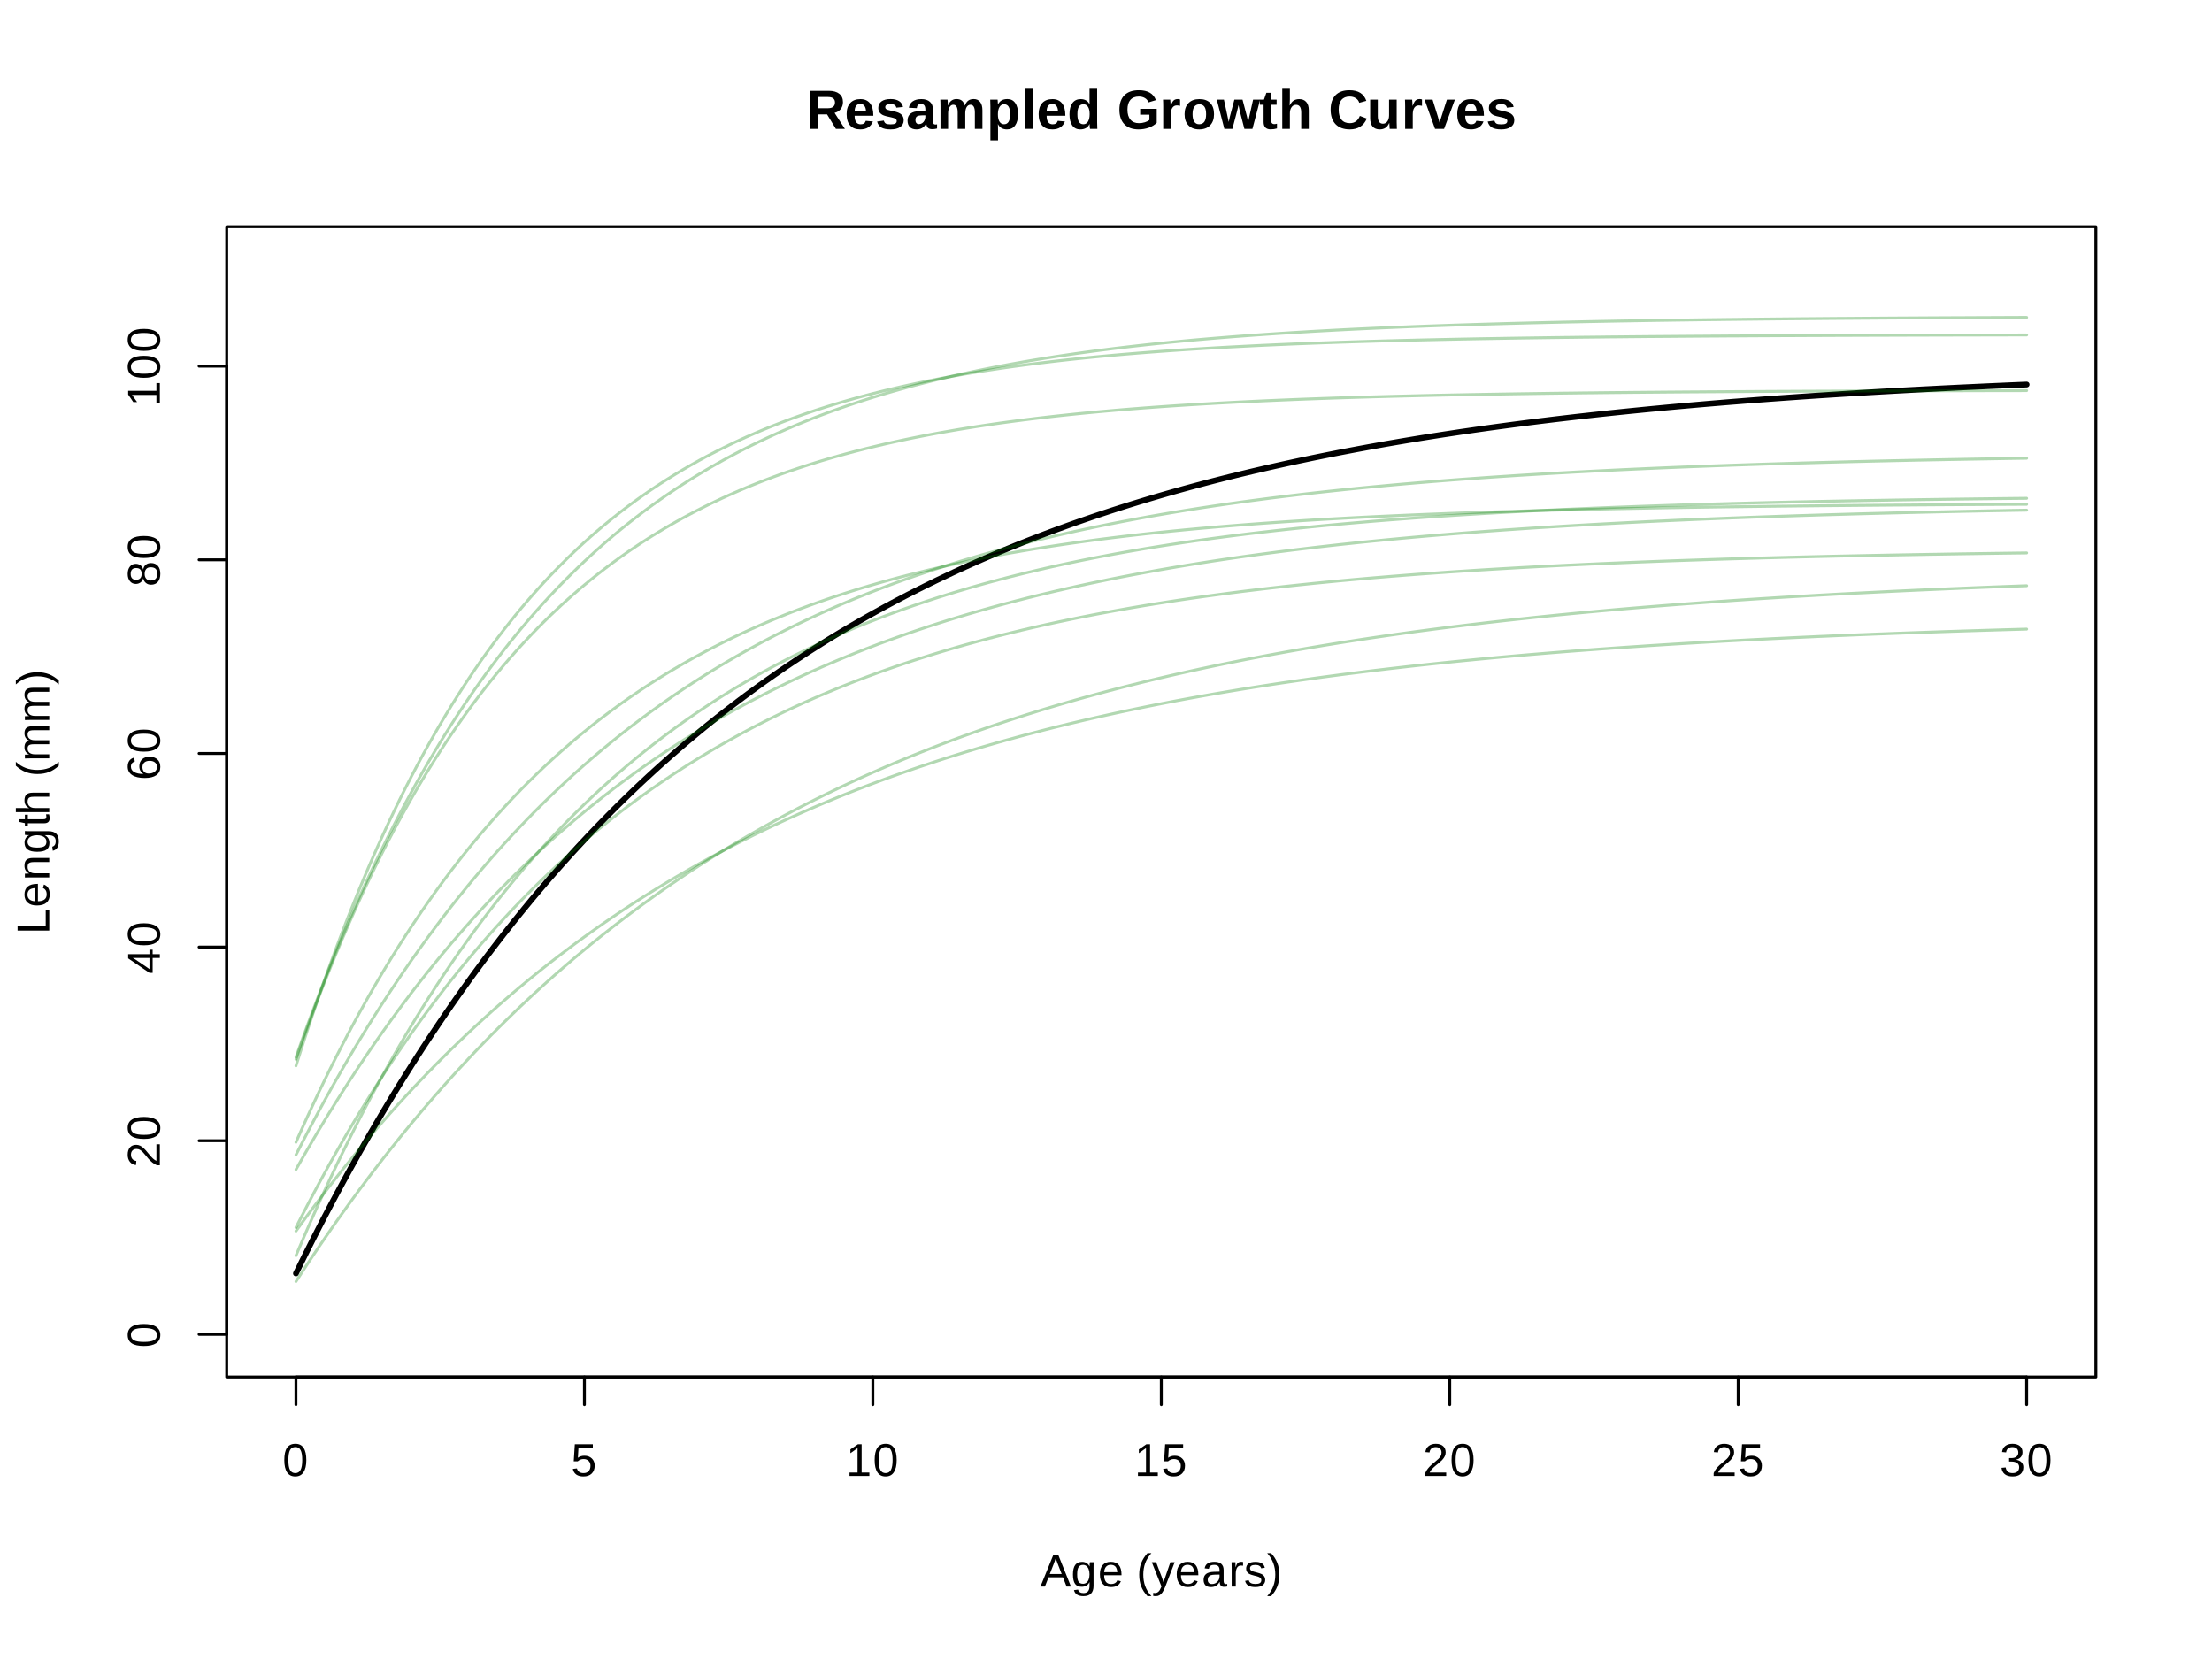 <?xml version="1.0" encoding="UTF-8"?>
<svg xmlns="http://www.w3.org/2000/svg" xmlns:xlink="http://www.w3.org/1999/xlink" width="576" height="432" viewBox="0 0 576 432">
<defs>
<g>
<g id="glyph-0-0">
<path d="M 6.203 -4.125 C 6.203 -2.75 5.957 -1.695 5.469 -0.969 C 4.988 -0.238 4.273 0.125 3.328 0.125 C 2.379 0.125 1.664 -0.234 1.188 -0.953 C 0.707 -1.68 0.469 -2.738 0.469 -4.125 C 0.469 -5.551 0.695 -6.613 1.156 -7.312 C 1.625 -8.02 2.359 -8.375 3.359 -8.375 C 4.328 -8.375 5.039 -8.016 5.5 -7.297 C 5.969 -6.586 6.203 -5.531 6.203 -4.125 Z M 5.141 -4.125 C 5.141 -5.32 5 -6.188 4.719 -6.719 C 4.445 -7.258 3.992 -7.531 3.359 -7.531 C 2.711 -7.531 2.242 -7.266 1.953 -6.734 C 1.672 -6.203 1.531 -5.332 1.531 -4.125 C 1.531 -2.957 1.672 -2.102 1.953 -1.562 C 2.242 -1.02 2.703 -0.75 3.328 -0.75 C 3.953 -0.75 4.41 -1.023 4.703 -1.578 C 4.992 -2.129 5.141 -2.977 5.141 -4.125 Z M 5.141 -4.125 "/>
</g>
<g id="glyph-0-1">
<path d="M 6.172 -2.688 C 6.172 -1.82 5.91 -1.133 5.391 -0.625 C 4.879 -0.125 4.16 0.125 3.234 0.125 C 2.473 0.125 1.852 -0.039 1.375 -0.375 C 0.906 -0.719 0.609 -1.207 0.484 -1.844 L 1.547 -1.969 C 1.766 -1.156 2.336 -0.75 3.266 -0.75 C 3.828 -0.75 4.27 -0.914 4.594 -1.25 C 4.914 -1.594 5.078 -2.066 5.078 -2.672 C 5.078 -3.191 4.914 -3.609 4.594 -3.922 C 4.27 -4.242 3.832 -4.406 3.281 -4.406 C 3 -4.406 2.734 -4.359 2.484 -4.266 C 2.242 -4.18 2 -4.031 1.75 -3.812 L 0.719 -3.812 L 1 -8.25 L 5.688 -8.25 L 5.688 -7.359 L 1.953 -7.359 L 1.797 -4.734 C 2.254 -5.086 2.82 -5.266 3.5 -5.266 C 4.312 -5.266 4.957 -5.023 5.438 -4.547 C 5.926 -4.078 6.172 -3.457 6.172 -2.688 Z M 6.172 -2.688 "/>
</g>
<g id="glyph-0-2">
<path d="M 0.922 0 L 0.922 -0.891 L 3.016 -0.891 L 3.016 -7.25 L 1.156 -5.922 L 1.156 -6.922 L 3.109 -8.25 L 4.078 -8.25 L 4.078 -0.891 L 6.094 -0.891 L 6.094 0 Z M 0.922 0 "/>
</g>
<g id="glyph-0-3">
<path d="M 0.609 0 L 0.609 -0.75 C 0.805 -1.207 1.047 -1.609 1.328 -1.953 C 1.617 -2.305 1.922 -2.625 2.234 -2.906 C 2.555 -3.188 2.867 -3.445 3.172 -3.688 C 3.484 -3.938 3.766 -4.18 4.016 -4.422 C 4.266 -4.66 4.469 -4.91 4.625 -5.172 C 4.781 -5.441 4.859 -5.742 4.859 -6.078 C 4.859 -6.535 4.723 -6.891 4.453 -7.141 C 4.191 -7.391 3.828 -7.516 3.359 -7.516 C 2.898 -7.516 2.523 -7.391 2.234 -7.141 C 1.953 -6.898 1.785 -6.562 1.734 -6.125 L 0.656 -6.219 C 0.727 -6.875 1.004 -7.395 1.484 -7.781 C 1.973 -8.176 2.598 -8.375 3.359 -8.375 C 4.18 -8.375 4.816 -8.176 5.266 -7.781 C 5.711 -7.395 5.938 -6.844 5.938 -6.125 C 5.938 -5.801 5.863 -5.477 5.719 -5.156 C 5.57 -4.844 5.352 -4.523 5.062 -4.203 C 4.781 -3.891 4.227 -3.406 3.406 -2.75 C 2.957 -2.375 2.598 -2.039 2.328 -1.75 C 2.066 -1.457 1.879 -1.172 1.766 -0.891 L 6.078 -0.891 L 6.078 0 Z M 0.609 0 "/>
</g>
<g id="glyph-0-4">
<path d="M 6.141 -2.281 C 6.141 -1.52 5.895 -0.926 5.406 -0.5 C 4.926 -0.082 4.238 0.125 3.344 0.125 C 2.508 0.125 1.844 -0.062 1.344 -0.438 C 0.844 -0.82 0.547 -1.383 0.453 -2.125 L 1.547 -2.219 C 1.691 -1.238 2.289 -0.75 3.344 -0.75 C 3.875 -0.75 4.289 -0.879 4.594 -1.141 C 4.895 -1.41 5.047 -1.801 5.047 -2.312 C 5.047 -2.758 4.875 -3.109 4.531 -3.359 C 4.188 -3.617 3.688 -3.75 3.031 -3.75 L 2.438 -3.75 L 2.438 -4.656 L 3.016 -4.656 C 3.586 -4.656 4.031 -4.781 4.344 -5.031 C 4.664 -5.289 4.828 -5.641 4.828 -6.078 C 4.828 -6.523 4.695 -6.875 4.438 -7.125 C 4.188 -7.383 3.801 -7.516 3.281 -7.516 C 2.82 -7.516 2.445 -7.395 2.156 -7.156 C 1.875 -6.914 1.707 -6.578 1.656 -6.141 L 0.594 -6.234 C 0.676 -6.91 0.957 -7.438 1.438 -7.812 C 1.914 -8.188 2.535 -8.375 3.297 -8.375 C 4.129 -8.375 4.773 -8.18 5.234 -7.797 C 5.691 -7.41 5.922 -6.875 5.922 -6.188 C 5.922 -5.664 5.77 -5.238 5.469 -4.906 C 5.176 -4.57 4.75 -4.348 4.188 -4.234 L 4.188 -4.219 C 4.801 -4.145 5.281 -3.938 5.625 -3.594 C 5.969 -3.25 6.141 -2.812 6.141 -2.281 Z M 6.141 -2.281 "/>
</g>
<g id="glyph-0-5">
<path d="M 6.844 0 L 5.891 -2.422 L 2.141 -2.422 L 1.188 0 L 0.031 0 L 3.391 -8.25 L 4.672 -8.25 L 7.984 0 Z M 4.016 -7.406 L 3.969 -7.25 C 3.863 -6.926 3.719 -6.508 3.531 -6 L 2.469 -3.281 L 5.562 -3.281 L 4.5 -6.016 C 4.395 -6.285 4.285 -6.586 4.172 -6.922 Z M 4.016 -7.406 "/>
</g>
<g id="glyph-0-6">
<path d="M 3.219 2.484 C 2.52 2.484 1.961 2.348 1.547 2.078 C 1.141 1.805 0.879 1.422 0.766 0.922 L 1.828 0.781 C 1.898 1.07 2.055 1.297 2.297 1.453 C 2.535 1.609 2.848 1.688 3.234 1.688 C 4.285 1.688 4.812 1.07 4.812 -0.156 L 4.812 -1.172 C 4.602 -0.766 4.328 -0.457 3.984 -0.25 C 3.641 -0.051 3.234 0.047 2.766 0.047 C 1.984 0.047 1.41 -0.207 1.047 -0.719 C 0.68 -1.238 0.5 -2.051 0.5 -3.156 C 0.5 -4.281 0.695 -5.109 1.094 -5.641 C 1.488 -6.172 2.086 -6.438 2.891 -6.438 C 3.336 -6.438 3.723 -6.332 4.047 -6.125 C 4.379 -5.926 4.633 -5.633 4.812 -5.25 L 4.828 -5.25 C 4.828 -5.375 4.832 -5.578 4.844 -5.859 C 4.863 -6.148 4.883 -6.312 4.906 -6.344 L 5.906 -6.344 C 5.875 -6.133 5.859 -5.695 5.859 -5.031 L 5.859 -0.188 C 5.859 1.594 4.977 2.484 3.219 2.484 Z M 4.812 -3.172 C 4.812 -3.68 4.738 -4.125 4.594 -4.5 C 4.457 -4.875 4.258 -5.16 4 -5.359 C 3.75 -5.555 3.461 -5.656 3.141 -5.656 C 2.598 -5.656 2.203 -5.457 1.953 -5.062 C 1.711 -4.676 1.594 -4.047 1.594 -3.172 C 1.594 -2.305 1.707 -1.68 1.938 -1.297 C 2.164 -0.922 2.562 -0.734 3.125 -0.734 C 3.457 -0.734 3.75 -0.828 4 -1.016 C 4.258 -1.211 4.457 -1.492 4.594 -1.859 C 4.738 -2.234 4.812 -2.672 4.812 -3.172 Z M 4.812 -3.172 "/>
</g>
<g id="glyph-0-7">
<path d="M 1.625 -2.953 C 1.625 -2.223 1.77 -1.66 2.062 -1.266 C 2.363 -0.867 2.805 -0.672 3.391 -0.672 C 3.848 -0.672 4.211 -0.758 4.484 -0.938 C 4.766 -1.125 4.953 -1.359 5.047 -1.641 L 5.969 -1.391 C 5.594 -0.379 4.734 0.125 3.391 0.125 C 2.453 0.125 1.738 -0.156 1.25 -0.719 C 0.758 -1.281 0.516 -2.113 0.516 -3.219 C 0.516 -4.258 0.758 -5.055 1.25 -5.609 C 1.738 -6.172 2.438 -6.453 3.344 -6.453 C 5.207 -6.453 6.141 -5.332 6.141 -3.094 L 6.141 -2.953 Z M 5.047 -3.75 C 4.992 -4.426 4.828 -4.914 4.547 -5.219 C 4.266 -5.52 3.859 -5.672 3.328 -5.672 C 2.816 -5.672 2.41 -5.5 2.109 -5.156 C 1.816 -4.82 1.656 -4.352 1.625 -3.75 Z M 5.047 -3.75 "/>
</g>
<g id="glyph-0-8">
</g>
<g id="glyph-0-9">
<path d="M 0.75 -3.125 C 0.75 -4.25 0.926 -5.258 1.281 -6.156 C 1.633 -7.051 2.176 -7.898 2.906 -8.703 L 3.922 -8.703 C 3.191 -7.891 2.656 -7.023 2.312 -6.109 C 1.977 -5.191 1.812 -4.191 1.812 -3.109 C 1.812 -2.023 1.977 -1.023 2.312 -0.109 C 2.645 0.797 3.18 1.66 3.922 2.484 L 2.906 2.484 C 2.164 1.691 1.617 0.848 1.266 -0.047 C 0.922 -0.953 0.75 -1.969 0.75 -3.094 Z M 0.75 -3.125 "/>
</g>
<g id="glyph-0-10">
<path d="M 1.125 2.484 C 0.832 2.484 0.586 2.461 0.391 2.422 L 0.391 1.641 C 0.535 1.66 0.703 1.672 0.891 1.672 C 1.547 1.672 2.062 1.188 2.438 0.219 L 2.547 -0.031 L 0.031 -6.344 L 1.156 -6.344 L 2.484 -2.844 C 2.504 -2.781 2.531 -2.711 2.562 -2.641 C 2.594 -2.566 2.68 -2.312 2.828 -1.875 C 2.973 -1.438 3.051 -1.195 3.062 -1.156 L 3.469 -2.297 L 4.859 -6.344 L 5.984 -6.344 L 3.547 0 C 3.273 0.676 3.023 1.176 2.797 1.5 C 2.578 1.832 2.328 2.078 2.047 2.234 C 1.773 2.398 1.469 2.484 1.125 2.484 Z M 1.125 2.484 "/>
</g>
<g id="glyph-0-11">
<path d="M 2.422 0.125 C 1.785 0.125 1.305 -0.039 0.984 -0.375 C 0.672 -0.719 0.516 -1.18 0.516 -1.766 C 0.516 -2.422 0.727 -2.926 1.156 -3.281 C 1.594 -3.633 2.289 -3.82 3.25 -3.844 L 4.672 -3.875 L 4.672 -4.219 C 4.672 -4.727 4.562 -5.094 4.344 -5.312 C 4.125 -5.539 3.781 -5.656 3.312 -5.656 C 2.844 -5.656 2.5 -5.57 2.281 -5.406 C 2.062 -5.25 1.93 -4.992 1.891 -4.641 L 0.797 -4.75 C 0.973 -5.883 1.816 -6.453 3.328 -6.453 C 4.129 -6.453 4.727 -6.27 5.125 -5.906 C 5.531 -5.539 5.734 -5.016 5.734 -4.328 L 5.734 -1.594 C 5.734 -1.281 5.773 -1.047 5.859 -0.891 C 5.941 -0.734 6.098 -0.656 6.328 -0.656 C 6.43 -0.656 6.547 -0.664 6.672 -0.688 L 6.672 -0.031 C 6.41 0.031 6.141 0.062 5.859 0.062 C 5.473 0.062 5.188 -0.039 5 -0.25 C 4.82 -0.457 4.723 -0.781 4.703 -1.219 L 4.672 -1.219 C 4.398 -0.727 4.082 -0.379 3.719 -0.172 C 3.363 0.023 2.93 0.125 2.422 0.125 Z M 2.672 -0.672 C 3.055 -0.672 3.398 -0.758 3.703 -0.938 C 4.004 -1.113 4.238 -1.352 4.406 -1.656 C 4.582 -1.969 4.672 -2.285 4.672 -2.609 L 4.672 -3.125 L 3.516 -3.109 C 3.016 -3.098 2.633 -3.047 2.375 -2.953 C 2.125 -2.859 1.93 -2.711 1.797 -2.516 C 1.66 -2.328 1.594 -2.07 1.594 -1.75 C 1.594 -1.406 1.688 -1.141 1.875 -0.953 C 2.062 -0.766 2.328 -0.672 2.672 -0.672 Z M 2.672 -0.672 "/>
</g>
<g id="glyph-0-12">
<path d="M 0.828 0 L 0.828 -4.859 C 0.828 -5.305 0.816 -5.801 0.797 -6.344 L 1.797 -6.344 C 1.828 -5.625 1.844 -5.191 1.844 -5.047 L 1.859 -5.047 C 2.023 -5.586 2.219 -5.957 2.438 -6.156 C 2.656 -6.352 2.969 -6.453 3.375 -6.453 C 3.508 -6.453 3.648 -6.438 3.797 -6.406 L 3.797 -5.438 C 3.66 -5.469 3.473 -5.484 3.234 -5.484 C 2.797 -5.484 2.461 -5.297 2.234 -4.922 C 2.004 -4.547 1.891 -4.008 1.891 -3.312 L 1.891 0 Z M 0.828 0 "/>
</g>
<g id="glyph-0-13">
<path d="M 5.562 -1.75 C 5.562 -1.156 5.336 -0.691 4.891 -0.359 C 4.441 -0.035 3.812 0.125 3 0.125 C 2.207 0.125 1.598 -0.004 1.172 -0.266 C 0.742 -0.523 0.461 -0.93 0.328 -1.484 L 1.266 -1.672 C 1.359 -1.328 1.547 -1.078 1.828 -0.922 C 2.109 -0.766 2.5 -0.688 3 -0.688 C 3.531 -0.688 3.922 -0.766 4.172 -0.922 C 4.422 -1.086 4.547 -1.336 4.547 -1.672 C 4.547 -1.922 4.457 -2.125 4.281 -2.281 C 4.113 -2.438 3.836 -2.566 3.453 -2.672 L 2.703 -2.859 C 2.086 -3.016 1.648 -3.164 1.391 -3.312 C 1.141 -3.469 0.941 -3.656 0.797 -3.875 C 0.66 -4.094 0.594 -4.359 0.594 -4.672 C 0.594 -5.242 0.797 -5.68 1.203 -5.984 C 1.617 -6.285 2.219 -6.438 3 -6.438 C 3.707 -6.438 4.266 -6.312 4.672 -6.062 C 5.086 -5.82 5.348 -5.43 5.453 -4.891 L 4.5 -4.766 C 4.445 -5.047 4.289 -5.258 4.031 -5.406 C 3.781 -5.562 3.438 -5.641 3 -5.641 C 2.531 -5.641 2.18 -5.566 1.953 -5.422 C 1.723 -5.273 1.609 -5.055 1.609 -4.766 C 1.609 -4.586 1.656 -4.441 1.75 -4.328 C 1.844 -4.211 1.977 -4.113 2.156 -4.031 C 2.344 -3.945 2.734 -3.832 3.328 -3.688 C 3.891 -3.539 4.289 -3.41 4.531 -3.297 C 4.781 -3.18 4.973 -3.051 5.109 -2.906 C 5.254 -2.758 5.363 -2.586 5.438 -2.391 C 5.52 -2.203 5.562 -1.988 5.562 -1.75 Z M 5.562 -1.75 "/>
</g>
<g id="glyph-0-14">
<path d="M 3.25 -3.094 C 3.25 -1.969 3.07 -0.953 2.719 -0.047 C 2.363 0.848 1.82 1.691 1.094 2.484 L 0.078 2.484 C 0.805 1.66 1.336 0.797 1.672 -0.109 C 2.016 -1.016 2.188 -2.016 2.188 -3.109 C 2.188 -4.191 2.016 -5.188 1.672 -6.094 C 1.336 -7.008 0.805 -7.879 0.078 -8.703 L 1.094 -8.703 C 1.832 -7.898 2.375 -7.047 2.719 -6.141 C 3.07 -5.242 3.25 -4.238 3.25 -3.125 Z M 3.25 -3.094 "/>
</g>
<g id="glyph-1-0">
<path d="M -4.125 -6.203 C -2.75 -6.203 -1.695 -5.957 -0.969 -5.469 C -0.238 -4.988 0.125 -4.273 0.125 -3.328 C 0.125 -2.379 -0.234 -1.664 -0.953 -1.188 C -1.68 -0.707 -2.738 -0.469 -4.125 -0.469 C -5.551 -0.469 -6.613 -0.695 -7.312 -1.156 C -8.02 -1.625 -8.375 -2.359 -8.375 -3.359 C -8.375 -4.328 -8.016 -5.039 -7.297 -5.5 C -6.586 -5.969 -5.531 -6.203 -4.125 -6.203 Z M -4.125 -5.141 C -5.32 -5.141 -6.188 -5 -6.719 -4.719 C -7.258 -4.445 -7.531 -3.992 -7.531 -3.359 C -7.531 -2.711 -7.266 -2.242 -6.734 -1.953 C -6.203 -1.672 -5.332 -1.531 -4.125 -1.531 C -2.957 -1.531 -2.102 -1.672 -1.562 -1.953 C -1.02 -2.242 -0.75 -2.703 -0.75 -3.328 C -0.75 -3.953 -1.023 -4.41 -1.578 -4.703 C -2.129 -4.992 -2.977 -5.141 -4.125 -5.141 Z M -4.125 -5.141 "/>
</g>
<g id="glyph-1-1">
<path d="M 0 -0.609 L -0.75 -0.609 C -1.207 -0.805 -1.609 -1.047 -1.953 -1.328 C -2.305 -1.617 -2.625 -1.922 -2.906 -2.234 C -3.188 -2.555 -3.445 -2.867 -3.688 -3.172 C -3.938 -3.484 -4.18 -3.766 -4.422 -4.016 C -4.66 -4.266 -4.91 -4.469 -5.172 -4.625 C -5.441 -4.781 -5.742 -4.859 -6.078 -4.859 C -6.535 -4.859 -6.891 -4.723 -7.141 -4.453 C -7.391 -4.191 -7.516 -3.828 -7.516 -3.359 C -7.516 -2.898 -7.391 -2.523 -7.141 -2.234 C -6.898 -1.953 -6.562 -1.785 -6.125 -1.734 L -6.219 -0.656 C -6.875 -0.727 -7.395 -1.004 -7.781 -1.484 C -8.176 -1.973 -8.375 -2.598 -8.375 -3.359 C -8.375 -4.18 -8.176 -4.816 -7.781 -5.266 C -7.395 -5.711 -6.844 -5.938 -6.125 -5.938 C -5.801 -5.938 -5.477 -5.863 -5.156 -5.719 C -4.844 -5.57 -4.523 -5.352 -4.203 -5.062 C -3.891 -4.781 -3.406 -4.227 -2.75 -3.406 C -2.375 -2.957 -2.039 -2.598 -1.75 -2.328 C -1.457 -2.066 -1.172 -1.879 -0.891 -1.766 L -0.891 -6.078 L 0 -6.078 Z M 0 -0.609 "/>
</g>
<g id="glyph-1-2">
<path d="M -1.875 -5.156 L 0 -5.156 L 0 -4.172 L -1.875 -4.172 L -1.875 -0.281 L -2.688 -0.281 L -8.25 -4.062 L -8.25 -5.156 L -2.703 -5.156 L -2.703 -6.328 L -1.875 -6.328 Z M -7.062 -4.172 C -7.039 -4.16 -6.938 -4.102 -6.75 -4 C -6.57 -3.895 -6.445 -3.82 -6.375 -3.781 L -3.25 -1.656 L -2.812 -1.344 L -2.703 -1.25 L -2.703 -4.172 Z M -7.062 -4.172 "/>
</g>
<g id="glyph-1-3">
<path d="M -2.703 -6.141 C -1.828 -6.141 -1.133 -5.906 -0.625 -5.438 C -0.125 -4.969 0.125 -4.316 0.125 -3.484 C 0.125 -2.555 -0.219 -1.844 -0.906 -1.344 C -1.602 -0.852 -2.613 -0.609 -3.938 -0.609 C -5.363 -0.609 -6.457 -0.863 -7.219 -1.375 C -7.988 -1.883 -8.375 -2.613 -8.375 -3.562 C -8.375 -4.812 -7.816 -5.598 -6.703 -5.922 L -6.516 -4.906 C -7.191 -4.695 -7.531 -4.242 -7.531 -3.547 C -7.531 -2.953 -7.25 -2.488 -6.688 -2.156 C -6.125 -1.82 -5.312 -1.656 -4.25 -1.656 C -4.602 -1.852 -4.875 -2.125 -5.062 -2.469 C -5.25 -2.812 -5.344 -3.207 -5.344 -3.656 C -5.344 -4.426 -5.102 -5.031 -4.625 -5.469 C -4.145 -5.914 -3.504 -6.141 -2.703 -6.141 Z M -2.656 -5.078 C -3.25 -5.078 -3.707 -4.93 -4.031 -4.641 C -4.363 -4.348 -4.531 -3.938 -4.531 -3.406 C -4.531 -2.914 -4.383 -2.52 -4.094 -2.219 C -3.801 -1.914 -3.406 -1.766 -2.906 -1.766 C -2.27 -1.766 -1.75 -1.922 -1.344 -2.234 C -0.938 -2.547 -0.734 -2.953 -0.734 -3.453 C -0.734 -3.953 -0.906 -4.348 -1.25 -4.641 C -1.594 -4.93 -2.062 -5.078 -2.656 -5.078 Z M -2.656 -5.078 "/>
</g>
<g id="glyph-1-4">
<path d="M -2.297 -6.156 C -1.535 -6.156 -0.941 -5.91 -0.516 -5.422 C -0.086 -4.941 0.125 -4.25 0.125 -3.344 C 0.125 -2.457 -0.082 -1.766 -0.5 -1.266 C -0.926 -0.766 -1.523 -0.516 -2.297 -0.516 C -2.828 -0.516 -3.273 -0.672 -3.641 -0.984 C -4.016 -1.297 -4.238 -1.691 -4.312 -2.172 L -4.344 -2.172 C -4.445 -1.723 -4.676 -1.367 -5.031 -1.109 C -5.383 -0.848 -5.797 -0.719 -6.266 -0.719 C -6.891 -0.719 -7.395 -0.953 -7.781 -1.422 C -8.176 -1.891 -8.375 -2.52 -8.375 -3.312 C -8.375 -4.125 -8.18 -4.766 -7.797 -5.234 C -7.422 -5.711 -6.906 -5.953 -6.25 -5.953 C -5.781 -5.953 -5.367 -5.816 -5.016 -5.547 C -4.66 -5.285 -4.441 -4.93 -4.359 -4.484 L -4.328 -4.484 C -4.242 -5.016 -4.02 -5.426 -3.656 -5.719 C -3.301 -6.008 -2.848 -6.156 -2.297 -6.156 Z M -6.188 -4.859 C -7.125 -4.859 -7.594 -4.344 -7.594 -3.312 C -7.594 -2.82 -7.473 -2.445 -7.234 -2.188 C -7.004 -1.926 -6.656 -1.797 -6.188 -1.797 C -5.719 -1.797 -5.359 -1.926 -5.109 -2.188 C -4.859 -2.457 -4.734 -2.836 -4.734 -3.328 C -4.734 -3.828 -4.848 -4.207 -5.078 -4.469 C -5.305 -4.727 -5.676 -4.859 -6.188 -4.859 Z M -2.406 -5.062 C -2.914 -5.062 -3.301 -4.906 -3.562 -4.594 C -3.82 -4.289 -3.953 -3.863 -3.953 -3.312 C -3.953 -2.781 -3.812 -2.363 -3.531 -2.062 C -3.25 -1.758 -2.863 -1.609 -2.375 -1.609 C -1.238 -1.609 -0.672 -2.191 -0.672 -3.359 C -0.672 -3.93 -0.805 -4.359 -1.078 -4.641 C -1.359 -4.922 -1.801 -5.062 -2.406 -5.062 Z M -2.406 -5.062 "/>
</g>
<g id="glyph-1-5">
<path d="M 0 -0.922 L -0.891 -0.922 L -0.891 -3.016 L -7.25 -3.016 L -5.922 -1.156 L -6.922 -1.156 L -8.25 -3.109 L -8.25 -4.078 L -0.891 -4.078 L -0.891 -6.094 L 0 -6.094 Z M 0 -0.922 "/>
</g>
<g id="glyph-1-6">
<path d="M 0 -0.984 L -8.25 -0.984 L -8.25 -2.109 L -0.922 -2.109 L -0.922 -6.281 L 0 -6.281 Z M 0 -0.984 "/>
</g>
<g id="glyph-1-7">
<path d="M -2.953 -1.625 C -2.223 -1.625 -1.66 -1.77 -1.266 -2.062 C -0.867 -2.363 -0.672 -2.805 -0.672 -3.391 C -0.672 -3.848 -0.758 -4.211 -0.938 -4.484 C -1.125 -4.766 -1.359 -4.953 -1.641 -5.047 L -1.391 -5.969 C -0.379 -5.594 0.125 -4.734 0.125 -3.391 C 0.125 -2.453 -0.156 -1.738 -0.719 -1.25 C -1.281 -0.758 -2.113 -0.516 -3.219 -0.516 C -4.258 -0.516 -5.055 -0.758 -5.609 -1.25 C -6.172 -1.738 -6.453 -2.438 -6.453 -3.344 C -6.453 -5.207 -5.332 -6.141 -3.094 -6.141 L -2.953 -6.141 Z M -3.75 -5.047 C -4.426 -4.992 -4.914 -4.828 -5.219 -4.547 C -5.52 -4.266 -5.672 -3.859 -5.672 -3.328 C -5.672 -2.816 -5.5 -2.41 -5.156 -2.109 C -4.82 -1.816 -4.352 -1.656 -3.75 -1.625 Z M -3.75 -5.047 "/>
</g>
<g id="glyph-1-8">
<path d="M 0 -4.828 L -4.016 -4.828 C -4.43 -4.828 -4.754 -4.785 -4.984 -4.703 C -5.223 -4.629 -5.391 -4.5 -5.484 -4.312 C -5.586 -4.133 -5.641 -3.875 -5.641 -3.531 C -5.641 -3.02 -5.461 -2.617 -5.109 -2.328 C -4.766 -2.035 -4.285 -1.891 -3.672 -1.891 L 0 -1.891 L 0 -0.828 L -4.984 -0.828 C -5.723 -0.828 -6.176 -0.816 -6.344 -0.797 L -6.344 -1.797 C -6.32 -1.797 -6.266 -1.797 -6.172 -1.797 C -6.086 -1.805 -5.988 -1.812 -5.875 -1.812 C -5.77 -1.82 -5.562 -1.832 -5.25 -1.844 L -5.25 -1.859 C -5.688 -2.098 -5.992 -2.375 -6.172 -2.688 C -6.359 -3.008 -6.453 -3.41 -6.453 -3.891 C -6.453 -4.578 -6.281 -5.082 -5.938 -5.406 C -5.594 -5.727 -5.02 -5.891 -4.219 -5.891 L 0 -5.891 Z M 0 -4.828 "/>
</g>
<g id="glyph-1-9">
<path d="M 2.484 -3.219 C 2.484 -2.52 2.348 -1.961 2.078 -1.547 C 1.805 -1.141 1.422 -0.879 0.922 -0.766 L 0.781 -1.828 C 1.07 -1.898 1.297 -2.055 1.453 -2.297 C 1.609 -2.535 1.688 -2.848 1.688 -3.234 C 1.688 -4.285 1.07 -4.812 -0.156 -4.812 L -1.172 -4.812 C -0.766 -4.602 -0.457 -4.328 -0.25 -3.984 C -0.051 -3.641 0.047 -3.234 0.047 -2.766 C 0.047 -1.984 -0.207 -1.41 -0.719 -1.047 C -1.238 -0.68 -2.051 -0.5 -3.156 -0.5 C -4.281 -0.5 -5.109 -0.695 -5.641 -1.094 C -6.172 -1.488 -6.438 -2.086 -6.438 -2.891 C -6.438 -3.336 -6.332 -3.723 -6.125 -4.047 C -5.926 -4.379 -5.633 -4.633 -5.25 -4.812 L -5.25 -4.828 C -5.375 -4.828 -5.578 -4.832 -5.859 -4.844 C -6.148 -4.863 -6.312 -4.883 -6.344 -4.906 L -6.344 -5.906 C -6.133 -5.875 -5.695 -5.859 -5.031 -5.859 L -0.188 -5.859 C 1.594 -5.859 2.484 -4.977 2.484 -3.219 Z M -3.172 -4.812 C -3.68 -4.812 -4.125 -4.738 -4.5 -4.594 C -4.875 -4.457 -5.16 -4.258 -5.359 -4 C -5.555 -3.75 -5.656 -3.461 -5.656 -3.141 C -5.656 -2.598 -5.457 -2.203 -5.062 -1.953 C -4.676 -1.711 -4.047 -1.594 -3.172 -1.594 C -2.305 -1.594 -1.68 -1.707 -1.297 -1.938 C -0.922 -2.164 -0.734 -2.562 -0.734 -3.125 C -0.734 -3.457 -0.828 -3.75 -1.016 -4 C -1.211 -4.258 -1.492 -4.457 -1.859 -4.594 C -2.234 -4.738 -2.672 -4.812 -3.172 -4.812 Z M -3.172 -4.812 "/>
</g>
<g id="glyph-1-10">
<path d="M -0.047 -3.25 C 0.047 -2.895 0.094 -2.539 0.094 -2.188 C 0.094 -1.344 -0.383 -0.922 -1.344 -0.922 L -5.578 -0.922 L -5.578 -0.188 L -6.344 -0.188 L -6.344 -0.953 L -7.766 -1.266 L -7.766 -1.969 L -6.344 -1.969 L -6.344 -3.141 L -5.578 -3.141 L -5.578 -1.969 L -1.578 -1.969 C -1.266 -1.969 -1.047 -2.016 -0.922 -2.109 C -0.805 -2.211 -0.75 -2.391 -0.75 -2.641 C -0.75 -2.773 -0.773 -2.977 -0.828 -3.25 Z M -0.047 -3.25 "/>
</g>
<g id="glyph-1-11">
<path d="M -5.25 -1.859 C -5.664 -2.086 -5.969 -2.359 -6.156 -2.672 C -6.352 -2.992 -6.453 -3.398 -6.453 -3.891 C -6.453 -4.578 -6.281 -5.082 -5.938 -5.406 C -5.602 -5.727 -5.031 -5.891 -4.219 -5.891 L 0 -5.891 L 0 -4.828 L -4.016 -4.828 C -4.461 -4.828 -4.797 -4.785 -5.016 -4.703 C -5.234 -4.629 -5.391 -4.5 -5.484 -4.312 C -5.586 -4.125 -5.641 -3.863 -5.641 -3.531 C -5.641 -3.031 -5.469 -2.629 -5.125 -2.328 C -4.781 -2.035 -4.316 -1.891 -3.734 -1.891 L 0 -1.891 L 0 -0.828 L -8.703 -0.828 L -8.703 -1.891 L -6.438 -1.891 C -6.195 -1.891 -5.945 -1.879 -5.688 -1.859 C -5.438 -1.848 -5.289 -1.844 -5.25 -1.844 Z M -5.25 -1.859 "/>
</g>
<g id="glyph-1-12">
</g>
<g id="glyph-1-13">
<path d="M -3.125 -0.75 C -4.25 -0.75 -5.258 -0.926 -6.156 -1.281 C -7.051 -1.633 -7.898 -2.176 -8.703 -2.906 L -8.703 -3.922 C -7.891 -3.191 -7.023 -2.656 -6.109 -2.312 C -5.191 -1.977 -4.191 -1.812 -3.109 -1.812 C -2.023 -1.812 -1.023 -1.977 -0.109 -2.312 C 0.797 -2.645 1.66 -3.18 2.484 -3.922 L 2.484 -2.906 C 1.691 -2.164 0.848 -1.617 -0.047 -1.266 C -0.953 -0.922 -1.969 -0.75 -3.094 -0.75 Z M -3.125 -0.75 "/>
</g>
<g id="glyph-1-14">
<path d="M 0 -4.5 L -4.016 -4.5 C -4.629 -4.5 -5.051 -4.414 -5.281 -4.25 C -5.52 -4.082 -5.641 -3.781 -5.641 -3.344 C -5.641 -2.895 -5.469 -2.535 -5.125 -2.266 C -4.781 -2.004 -4.297 -1.875 -3.672 -1.875 L 0 -1.875 L 0 -0.828 L -4.984 -0.828 C -5.723 -0.828 -6.176 -0.816 -6.344 -0.797 L -6.344 -1.797 C -6.32 -1.797 -6.266 -1.797 -6.172 -1.797 C -6.086 -1.805 -5.988 -1.812 -5.875 -1.812 C -5.77 -1.82 -5.562 -1.832 -5.25 -1.844 L -5.25 -1.859 C -5.707 -2.086 -6.02 -2.348 -6.188 -2.641 C -6.363 -2.93 -6.453 -3.285 -6.453 -3.703 C -6.453 -4.191 -6.359 -4.57 -6.172 -4.844 C -5.984 -5.125 -5.676 -5.32 -5.25 -5.438 L -5.25 -5.453 C -5.676 -5.672 -5.984 -5.93 -6.172 -6.234 C -6.359 -6.547 -6.453 -6.926 -6.453 -7.375 C -6.453 -8.008 -6.281 -8.473 -5.938 -8.766 C -5.594 -9.055 -5.02 -9.203 -4.219 -9.203 L 0 -9.203 L 0 -8.156 L -4.016 -8.156 C -4.629 -8.156 -5.051 -8.07 -5.281 -7.906 C -5.52 -7.738 -5.641 -7.438 -5.641 -7 C -5.641 -6.539 -5.469 -6.18 -5.125 -5.922 C -4.789 -5.672 -4.305 -5.547 -3.672 -5.547 L 0 -5.547 Z M 0 -4.5 "/>
</g>
<g id="glyph-1-15">
<path d="M -3.094 -3.25 C -1.969 -3.25 -0.953 -3.07 -0.047 -2.719 C 0.848 -2.363 1.691 -1.82 2.484 -1.094 L 2.484 -0.078 C 1.66 -0.805 0.797 -1.336 -0.109 -1.672 C -1.016 -2.016 -2.016 -2.188 -3.109 -2.188 C -4.191 -2.188 -5.188 -2.016 -6.094 -1.672 C -7.008 -1.336 -7.879 -0.805 -8.703 -0.078 L -8.703 -1.094 C -7.898 -1.832 -7.047 -2.375 -6.141 -2.719 C -5.242 -3.07 -4.238 -3.25 -3.125 -3.25 Z M -3.094 -3.25 "/>
</g>
<g id="glyph-2-0">
<path d="M 7.766 0 L 5.469 -3.766 L 3.031 -3.766 L 3.031 0 L 0.969 0 L 0.969 -9.906 L 5.922 -9.906 C 7.098 -9.906 8.004 -9.648 8.641 -9.141 C 9.285 -8.641 9.609 -7.91 9.609 -6.953 C 9.609 -6.266 9.41 -5.664 9.016 -5.156 C 8.629 -4.656 8.098 -4.328 7.422 -4.172 L 10.109 0 Z M 7.531 -6.875 C 7.531 -7.82 6.922 -8.297 5.703 -8.297 L 3.031 -8.297 L 3.031 -5.375 L 5.75 -5.375 C 6.332 -5.375 6.773 -5.504 7.078 -5.766 C 7.379 -6.023 7.531 -6.395 7.531 -6.875 Z M 7.531 -6.875 "/>
</g>
<g id="glyph-2-1">
<path d="M 4.125 0.141 C 2.977 0.141 2.098 -0.195 1.484 -0.875 C 0.867 -1.551 0.562 -2.539 0.562 -3.844 C 0.562 -5.094 0.875 -6.055 1.5 -6.734 C 2.125 -7.41 3.008 -7.75 4.156 -7.75 C 5.25 -7.75 6.082 -7.383 6.656 -6.656 C 7.227 -5.938 7.516 -4.879 7.516 -3.484 L 7.516 -3.422 L 2.641 -3.422 C 2.641 -2.68 2.773 -2.125 3.047 -1.75 C 3.316 -1.375 3.707 -1.188 4.219 -1.188 C 4.914 -1.188 5.359 -1.488 5.547 -2.094 L 7.406 -1.922 C 6.863 -0.547 5.77 0.141 4.125 0.141 Z M 4.125 -6.5 C 3.656 -6.5 3.297 -6.336 3.047 -6.016 C 2.797 -5.691 2.664 -5.238 2.656 -4.656 L 5.609 -4.656 C 5.566 -5.27 5.414 -5.727 5.156 -6.031 C 4.906 -6.344 4.562 -6.5 4.125 -6.5 Z M 4.125 -6.5 "/>
</g>
<g id="glyph-2-2">
<path d="M 7.422 -2.219 C 7.422 -1.488 7.117 -0.91 6.516 -0.484 C 5.91 -0.066 5.078 0.141 4.016 0.141 C 2.973 0.141 2.172 -0.02 1.609 -0.344 C 1.055 -0.676 0.688 -1.195 0.5 -1.906 L 2.25 -2.156 C 2.344 -1.801 2.508 -1.547 2.75 -1.391 C 2.988 -1.242 3.41 -1.172 4.016 -1.172 C 4.566 -1.172 4.969 -1.238 5.219 -1.375 C 5.477 -1.52 5.609 -1.742 5.609 -2.047 C 5.609 -2.285 5.504 -2.473 5.297 -2.609 C 5.098 -2.754 4.754 -2.879 4.266 -2.984 C 3.148 -3.203 2.395 -3.406 2 -3.594 C 1.613 -3.789 1.316 -4.039 1.109 -4.344 C 0.91 -4.645 0.812 -5.016 0.812 -5.453 C 0.812 -6.18 1.086 -6.75 1.641 -7.156 C 2.203 -7.562 3 -7.766 4.031 -7.766 C 4.938 -7.766 5.664 -7.586 6.219 -7.234 C 6.77 -6.879 7.113 -6.367 7.25 -5.703 L 5.5 -5.516 C 5.438 -5.828 5.297 -6.055 5.078 -6.203 C 4.859 -6.359 4.508 -6.438 4.031 -6.438 C 3.562 -6.438 3.207 -6.375 2.969 -6.25 C 2.738 -6.133 2.625 -5.938 2.625 -5.656 C 2.625 -5.438 2.711 -5.258 2.891 -5.125 C 3.078 -5 3.383 -4.895 3.812 -4.812 C 4.406 -4.695 4.93 -4.57 5.391 -4.438 C 5.848 -4.312 6.219 -4.16 6.5 -3.984 C 6.781 -3.805 7.004 -3.578 7.172 -3.297 C 7.336 -3.016 7.422 -2.656 7.422 -2.219 Z M 7.422 -2.219 "/>
</g>
<g id="glyph-2-3">
<path d="M 2.766 0.141 C 2.023 0.141 1.445 -0.055 1.031 -0.453 C 0.625 -0.859 0.422 -1.426 0.422 -2.156 C 0.422 -2.938 0.676 -3.535 1.188 -3.953 C 1.707 -4.367 2.453 -4.582 3.422 -4.594 L 5.062 -4.609 L 5.062 -5 C 5.062 -5.5 4.973 -5.867 4.797 -6.109 C 4.629 -6.348 4.348 -6.469 3.953 -6.469 C 3.586 -6.469 3.316 -6.383 3.141 -6.219 C 2.973 -6.051 2.867 -5.773 2.828 -5.391 L 0.766 -5.5 C 0.891 -6.238 1.227 -6.797 1.781 -7.172 C 2.332 -7.555 3.082 -7.75 4.031 -7.75 C 5 -7.75 5.742 -7.508 6.266 -7.031 C 6.785 -6.562 7.047 -5.891 7.047 -5.016 L 7.047 -2.25 C 7.047 -1.82 7.094 -1.523 7.188 -1.359 C 7.281 -1.203 7.441 -1.125 7.672 -1.125 C 7.816 -1.125 7.961 -1.141 8.109 -1.172 L 8.109 -0.094 C 7.984 -0.07 7.875 -0.047 7.781 -0.016 C 7.688 0.004 7.594 0.02 7.5 0.031 C 7.406 0.051 7.305 0.062 7.203 0.062 C 7.098 0.07 6.977 0.078 6.844 0.078 C 6.344 0.078 5.973 -0.039 5.734 -0.281 C 5.492 -0.52 5.352 -0.879 5.312 -1.359 L 5.266 -1.359 C 4.711 -0.359 3.879 0.141 2.766 0.141 Z M 5.062 -3.531 L 4.047 -3.516 C 3.586 -3.492 3.258 -3.441 3.062 -3.359 C 2.875 -3.273 2.727 -3.148 2.625 -2.984 C 2.531 -2.816 2.484 -2.594 2.484 -2.312 C 2.484 -1.945 2.566 -1.676 2.734 -1.5 C 2.898 -1.32 3.117 -1.234 3.391 -1.234 C 3.703 -1.234 3.984 -1.316 4.234 -1.484 C 4.492 -1.66 4.695 -1.895 4.844 -2.188 C 4.988 -2.488 5.062 -2.805 5.062 -3.141 Z M 5.062 -3.531 "/>
</g>
<g id="glyph-2-4">
<path d="M 5.484 0 L 5.484 -4.266 C 5.484 -5.609 5.098 -6.281 4.328 -6.281 C 3.93 -6.281 3.609 -6.07 3.359 -5.656 C 3.109 -5.25 2.984 -4.723 2.984 -4.078 L 2.984 0 L 1 0 L 1 -5.906 C 1 -6.312 0.992 -6.645 0.984 -6.906 C 0.973 -7.164 0.961 -7.398 0.953 -7.609 L 2.828 -7.609 C 2.848 -7.523 2.867 -7.285 2.891 -6.891 C 2.91 -6.504 2.922 -6.238 2.922 -6.094 L 2.953 -6.094 C 3.191 -6.676 3.492 -7.098 3.859 -7.359 C 4.223 -7.629 4.66 -7.766 5.172 -7.766 C 6.336 -7.766 7.039 -7.207 7.281 -6.094 L 7.328 -6.094 C 7.586 -6.688 7.895 -7.113 8.25 -7.375 C 8.613 -7.633 9.078 -7.766 9.641 -7.766 C 10.379 -7.766 10.941 -7.508 11.328 -7 C 11.723 -6.5 11.922 -5.773 11.922 -4.828 L 11.922 0 L 9.953 0 L 9.953 -4.266 C 9.953 -5.609 9.566 -6.281 8.797 -6.281 C 8.41 -6.281 8.094 -6.094 7.844 -5.719 C 7.602 -5.344 7.473 -4.828 7.453 -4.172 L 7.453 0 Z M 5.484 0 "/>
</g>
<g id="glyph-2-5">
<path d="M 8.203 -3.844 C 8.203 -2.57 7.945 -1.586 7.438 -0.891 C 6.938 -0.203 6.223 0.141 5.297 0.141 C 4.754 0.141 4.285 0.023 3.891 -0.203 C 3.492 -0.441 3.191 -0.773 2.984 -1.203 L 2.938 -1.203 C 2.969 -1.066 2.984 -0.641 2.984 0.078 L 2.984 2.984 L 1 2.984 L 1 -5.859 C 1 -6.578 0.984 -7.16 0.953 -7.609 L 2.875 -7.609 C 2.895 -7.523 2.91 -7.359 2.922 -7.109 C 2.941 -6.859 2.953 -6.613 2.953 -6.375 L 2.984 -6.375 C 3.43 -7.301 4.242 -7.766 5.422 -7.766 C 6.305 -7.766 6.988 -7.422 7.469 -6.734 C 7.957 -6.055 8.203 -5.094 8.203 -3.844 Z M 6.141 -3.844 C 6.141 -5.551 5.617 -6.406 4.578 -6.406 C 4.055 -6.406 3.656 -6.172 3.375 -5.703 C 3.094 -5.242 2.953 -4.602 2.953 -3.781 C 2.953 -2.957 3.094 -2.32 3.375 -1.875 C 3.656 -1.426 4.051 -1.203 4.562 -1.203 C 5.613 -1.203 6.141 -2.082 6.141 -3.844 Z M 6.141 -3.844 "/>
</g>
<g id="glyph-2-6">
<path d="M 1 0 L 1 -10.438 L 2.984 -10.438 L 2.984 0 Z M 1 0 "/>
</g>
<g id="glyph-2-7">
<path d="M 5.938 0 C 5.914 -0.07 5.891 -0.25 5.859 -0.531 C 5.836 -0.812 5.828 -1.047 5.828 -1.234 L 5.797 -1.234 C 5.367 -0.316 4.562 0.141 3.375 0.141 C 2.488 0.141 1.801 -0.203 1.312 -0.891 C 0.832 -1.586 0.594 -2.555 0.594 -3.797 C 0.594 -5.055 0.848 -6.031 1.359 -6.719 C 1.867 -7.406 2.586 -7.75 3.516 -7.75 C 4.055 -7.75 4.52 -7.633 4.906 -7.406 C 5.301 -7.188 5.602 -6.852 5.812 -6.406 L 5.828 -6.406 L 5.812 -7.656 L 5.812 -10.438 L 7.797 -10.438 L 7.797 -1.656 C 7.797 -1.188 7.812 -0.633 7.844 0 Z M 5.844 -3.844 C 5.844 -4.664 5.703 -5.297 5.422 -5.734 C 5.148 -6.18 4.75 -6.406 4.219 -6.406 C 3.688 -6.406 3.289 -6.191 3.031 -5.766 C 2.781 -5.336 2.656 -4.68 2.656 -3.797 C 2.656 -2.066 3.172 -1.203 4.203 -1.203 C 4.723 -1.203 5.125 -1.43 5.406 -1.891 C 5.695 -2.348 5.844 -3 5.844 -3.844 Z M 5.844 -3.844 "/>
</g>
<g id="glyph-2-8">
</g>
<g id="glyph-2-9">
<path d="M 5.672 -1.484 C 6.211 -1.484 6.734 -1.562 7.234 -1.719 C 7.742 -1.875 8.133 -2.078 8.406 -2.328 L 8.406 -3.688 L 6 -3.688 L 6 -5.219 L 10.312 -5.219 L 10.312 -1.578 C 9.789 -1.047 9.109 -0.625 8.266 -0.312 C 7.422 -0.008 6.535 0.141 5.609 0.141 C 3.992 0.141 2.754 -0.305 1.891 -1.203 C 1.023 -2.098 0.594 -3.363 0.594 -5 C 0.594 -6.633 1.023 -7.883 1.891 -8.75 C 2.766 -9.625 4.02 -10.062 5.656 -10.062 C 7.988 -10.062 9.469 -9.203 10.094 -7.484 L 8.188 -6.906 C 7.977 -7.406 7.656 -7.781 7.219 -8.031 C 6.781 -8.289 6.258 -8.422 5.656 -8.422 C 4.688 -8.422 3.945 -8.125 3.438 -7.531 C 2.938 -6.945 2.688 -6.102 2.688 -5 C 2.688 -3.875 2.945 -3.004 3.469 -2.391 C 3.988 -1.785 4.723 -1.484 5.672 -1.484 Z M 5.672 -1.484 "/>
</g>
<g id="glyph-2-10">
<path d="M 1 0 L 1 -5.828 C 1 -6.242 0.992 -6.586 0.984 -6.859 C 0.973 -7.141 0.961 -7.391 0.953 -7.609 L 2.828 -7.609 C 2.848 -7.523 2.867 -7.27 2.891 -6.844 C 2.91 -6.414 2.922 -6.129 2.922 -5.984 L 2.953 -5.984 C 3.148 -6.516 3.32 -6.891 3.469 -7.109 C 3.613 -7.328 3.789 -7.488 4 -7.594 C 4.207 -7.707 4.469 -7.766 4.781 -7.766 C 5.031 -7.766 5.234 -7.727 5.391 -7.656 L 5.391 -6 C 5.066 -6.07 4.785 -6.109 4.547 -6.109 C 4.055 -6.109 3.672 -5.906 3.391 -5.5 C 3.117 -5.102 2.984 -4.516 2.984 -3.734 L 2.984 0 Z M 1 0 "/>
</g>
<g id="glyph-2-11">
<path d="M 8.234 -3.812 C 8.234 -2.582 7.891 -1.613 7.203 -0.906 C 6.523 -0.207 5.582 0.141 4.375 0.141 C 3.188 0.141 2.254 -0.207 1.578 -0.906 C 0.898 -1.613 0.562 -2.582 0.562 -3.812 C 0.562 -5.039 0.898 -6.004 1.578 -6.703 C 2.254 -7.398 3.195 -7.75 4.406 -7.75 C 5.656 -7.75 6.602 -7.41 7.25 -6.734 C 7.906 -6.055 8.234 -5.082 8.234 -3.812 Z M 6.172 -3.812 C 6.172 -4.719 6.02 -5.375 5.719 -5.781 C 5.426 -6.188 5 -6.391 4.438 -6.391 C 3.238 -6.391 2.641 -5.531 2.641 -3.812 C 2.641 -2.969 2.785 -2.32 3.078 -1.875 C 3.367 -1.426 3.789 -1.203 4.344 -1.203 C 5.562 -1.203 6.172 -2.07 6.172 -3.812 Z M 6.172 -3.812 "/>
</g>
<g id="glyph-2-12">
<path d="M 9.234 0 L 7.141 0 L 5.938 -4.641 C 5.883 -4.848 5.773 -5.367 5.609 -6.203 L 5.234 -4.625 L 4.016 0 L 1.922 0 L -0.047 -7.609 L 1.812 -7.609 L 3.062 -1.797 L 3.172 -2.312 L 3.344 -3.141 L 4.531 -7.609 L 6.656 -7.609 L 7.828 -3.141 C 7.891 -2.891 7.984 -2.441 8.109 -1.797 L 8.312 -2.719 L 9.406 -7.609 L 11.234 -7.609 Z M 9.234 0 "/>
</g>
<g id="glyph-2-13">
<path d="M 2.953 0.125 C 2.367 0.125 1.922 -0.031 1.609 -0.344 C 1.297 -0.664 1.141 -1.145 1.141 -1.781 L 1.141 -6.281 L 0.172 -6.281 L 0.172 -7.609 L 1.234 -7.609 L 1.859 -9.391 L 3.094 -9.391 L 3.094 -7.609 L 4.531 -7.609 L 4.531 -6.281 L 3.094 -6.281 L 3.094 -2.328 C 3.094 -1.953 3.16 -1.676 3.297 -1.5 C 3.441 -1.32 3.66 -1.234 3.953 -1.234 C 4.109 -1.234 4.332 -1.27 4.625 -1.344 L 4.625 -0.109 C 4.133 0.047 3.578 0.125 2.953 0.125 Z M 2.953 0.125 "/>
</g>
<g id="glyph-2-14">
<path d="M 2.953 -6.094 C 3.223 -6.676 3.555 -7.098 3.953 -7.359 C 4.359 -7.617 4.844 -7.75 5.406 -7.75 C 6.207 -7.75 6.82 -7.5 7.25 -7 C 7.688 -6.508 7.906 -5.785 7.906 -4.828 L 7.906 0 L 5.938 0 L 5.938 -4.266 C 5.938 -5.598 5.484 -6.266 4.578 -6.266 C 4.098 -6.266 3.711 -6.055 3.422 -5.641 C 3.129 -5.234 2.984 -4.711 2.984 -4.078 L 2.984 0 L 1 0 L 1 -10.438 L 2.984 -10.438 L 2.984 -7.594 C 2.984 -7.082 2.961 -6.582 2.922 -6.094 Z M 2.953 -6.094 "/>
</g>
<g id="glyph-2-15">
<path d="M 5.594 -1.484 C 6.844 -1.484 7.711 -2.113 8.203 -3.375 L 10.016 -2.688 C 9.617 -1.738 9.047 -1.031 8.297 -0.562 C 7.547 -0.094 6.645 0.141 5.594 0.141 C 4 0.141 2.766 -0.305 1.891 -1.203 C 1.023 -2.109 0.594 -3.375 0.594 -5 C 0.594 -6.625 1.008 -7.875 1.844 -8.75 C 2.688 -9.625 3.906 -10.062 5.5 -10.062 C 6.664 -10.062 7.613 -9.828 8.344 -9.359 C 9.07 -8.891 9.586 -8.203 9.891 -7.297 L 8.047 -6.797 C 7.898 -7.297 7.598 -7.691 7.141 -7.984 C 6.691 -8.273 6.16 -8.422 5.547 -8.422 C 4.609 -8.422 3.895 -8.129 3.406 -7.547 C 2.926 -6.973 2.688 -6.125 2.688 -5 C 2.688 -3.863 2.93 -2.992 3.422 -2.391 C 3.922 -1.785 4.645 -1.484 5.594 -1.484 Z M 5.594 -1.484 "/>
</g>
<g id="glyph-2-16">
<path d="M 2.875 -7.609 L 2.875 -3.344 C 2.875 -2.008 3.32 -1.344 4.219 -1.344 C 4.695 -1.344 5.082 -1.547 5.375 -1.953 C 5.664 -2.359 5.812 -2.883 5.812 -3.531 L 5.812 -7.609 L 7.797 -7.609 L 7.797 -1.703 C 7.797 -1.055 7.812 -0.488 7.844 0 L 5.969 0 C 5.906 -0.676 5.875 -1.18 5.875 -1.516 L 5.844 -1.516 C 5.582 -0.93 5.25 -0.508 4.844 -0.25 C 4.438 0.008 3.953 0.141 3.391 0.141 C 2.586 0.141 1.969 -0.102 1.531 -0.594 C 1.102 -1.094 0.891 -1.82 0.891 -2.781 L 0.891 -7.609 Z M 2.875 -7.609 "/>
</g>
<g id="glyph-2-17">
<path d="M 5.141 0 L 2.781 0 L 0.062 -7.609 L 2.141 -7.609 L 3.469 -3.359 C 3.539 -3.117 3.707 -2.531 3.969 -1.594 C 4.02 -1.789 4.117 -2.129 4.266 -2.609 C 4.41 -3.086 4.945 -4.754 5.875 -7.609 L 7.953 -7.609 Z M 5.141 0 "/>
</g>
</g>
</defs>
<rect x="-57.6" y="-43.2" width="691.2" height="518.4" fill="rgb(100%, 100%, 100%)" fill-opacity="1"/>
<path fill="none" stroke-width="1.5" stroke-linecap="round" stroke-linejoin="round" stroke="rgb(0%, 0%, 0%)" stroke-opacity="1" stroke-miterlimit="10" d="M 77.066 331.602 L 78.57 328.547 L 80.07 325.535 L 81.574 322.562 L 83.074 319.629 L 84.578 316.73 L 86.078 313.871 L 87.582 311.051 L 89.086 308.266 L 90.586 305.516 L 92.09 302.801 L 93.59 300.121 L 95.094 297.477 L 96.594 294.863 L 98.098 292.289 L 99.602 289.742 L 101.102 287.234 L 102.605 284.754 L 104.105 282.309 L 105.609 279.895 L 107.109 277.512 L 108.613 275.156 L 110.117 272.836 L 111.617 270.543 L 113.121 268.281 L 114.621 266.047 L 116.125 263.84 L 117.625 261.664 L 119.129 259.516 L 120.633 257.395 L 122.133 255.305 L 123.637 253.238 L 125.137 251.199 L 126.641 249.184 L 128.141 247.199 L 129.645 245.238 L 131.148 243.301 L 132.648 241.391 L 134.152 239.504 L 135.652 237.641 L 137.156 235.805 L 138.656 233.988 L 140.16 232.199 L 141.664 230.43 L 143.164 228.688 L 144.668 226.965 L 146.168 225.266 L 147.672 223.586 L 149.172 221.93 L 150.676 220.297 L 152.18 218.68 L 153.68 217.09 L 155.184 215.516 L 156.684 213.965 L 158.188 212.43 L 159.688 210.918 L 161.191 209.426 L 162.691 207.953 L 164.195 206.5 L 165.699 205.062 L 167.199 203.645 L 168.703 202.246 L 170.203 200.867 L 171.707 199.504 L 173.207 198.16 L 174.711 196.832 L 176.215 195.52 L 177.715 194.227 L 179.219 192.949 L 180.719 191.688 L 182.223 190.445 L 183.723 189.215 L 185.227 188.004 L 186.73 186.805 L 188.23 185.625 L 189.734 184.457 L 191.234 183.309 L 192.738 182.172 L 194.238 181.051 L 195.742 179.945 L 197.246 178.852 L 198.746 177.773 L 200.25 176.707 L 201.75 175.656 L 203.254 174.621 L 204.754 173.594 L 206.258 172.586 L 207.762 171.586 L 209.262 170.602 L 210.766 169.629 L 212.266 168.672 L 213.77 167.723 L 215.27 166.789 L 216.773 165.867 L 218.277 164.957 L 219.777 164.055 L 221.281 163.168 L 222.781 162.293 L 224.285 161.43 L 225.785 160.574 L 227.289 159.73 L 228.793 158.902 L 230.293 158.078 L 231.797 157.27 L 233.297 156.469 L 234.801 155.68 L 236.301 154.902 L 237.805 154.133 L 239.309 153.371 L 240.809 152.625 L 242.312 151.883 L 243.812 151.152 L 245.316 150.434 L 246.816 149.723 L 248.32 149.02 L 249.82 148.324 L 251.324 147.641 L 252.828 146.965 L 254.328 146.297 L 255.832 145.641 L 257.332 144.992 L 258.836 144.352 L 260.336 143.719 L 261.84 143.094 L 263.344 142.477 L 264.844 141.867 L 266.348 141.266 L 267.848 140.672 L 269.352 140.086 L 270.852 139.508 L 272.355 138.938 L 273.859 138.375 L 275.359 137.82 L 276.863 137.273 L 278.363 136.73 L 279.867 136.195 L 281.367 135.668 L 282.871 135.148 L 284.375 134.633 L 285.875 134.125 L 287.379 133.625 L 288.879 133.129 L 290.383 132.641 L 291.883 132.16 L 293.387 131.684 L 294.891 131.215 L 296.391 130.754 L 297.895 130.297 L 299.395 129.844 L 300.898 129.398 L 302.398 128.957 L 303.902 128.523 L 305.406 128.094 L 306.906 127.672 L 308.41 127.254 L 309.91 126.844 L 311.414 126.438 L 312.914 126.035 L 314.418 125.637 L 315.922 125.246 L 317.422 124.859 L 318.926 124.48 L 320.426 124.102 L 321.93 123.73 L 323.43 123.363 L 326.438 122.645 L 327.938 122.293 L 329.441 121.945 L 330.941 121.602 L 332.445 121.262 L 333.945 120.93 L 335.449 120.598 L 336.949 120.27 L 338.453 119.949 L 339.957 119.633 L 341.457 119.316 L 342.961 119.008 L 344.461 118.703 L 345.965 118.402 L 347.465 118.102 L 348.969 117.809 L 350.473 117.52 L 351.973 117.234 L 353.477 116.949 L 354.977 116.672 L 356.48 116.395 L 357.98 116.125 L 359.484 115.855 L 360.988 115.59 L 362.488 115.328 L 363.992 115.07 L 365.492 114.816 L 366.996 114.566 L 368.496 114.316 L 370 114.07 L 371.504 113.828 L 373.004 113.59 L 374.508 113.355 L 376.008 113.121 L 377.512 112.895 L 379.012 112.668 L 380.516 112.441 L 382.02 112.223 L 383.52 112.004 L 385.023 111.789 L 386.523 111.578 L 388.027 111.367 L 389.527 111.16 L 392.535 110.754 L 394.035 110.555 L 395.539 110.359 L 397.039 110.164 L 398.543 109.973 L 400.043 109.785 L 401.547 109.598 L 403.051 109.414 L 404.551 109.23 L 406.055 109.051 L 407.555 108.875 L 409.059 108.699 L 410.559 108.527 L 412.062 108.359 L 413.562 108.191 L 415.066 108.023 L 416.57 107.859 L 418.07 107.699 L 419.574 107.539 L 421.074 107.383 L 422.578 107.227 L 424.078 107.074 L 425.582 106.922 L 427.086 106.773 L 428.586 106.625 L 430.09 106.477 L 431.59 106.336 L 433.094 106.191 L 434.594 106.051 L 437.602 105.777 L 439.102 105.645 L 440.605 105.512 L 442.105 105.379 L 443.609 105.25 L 445.109 105.121 L 448.117 104.871 L 449.617 104.746 L 451.121 104.625 L 452.621 104.508 L 454.125 104.387 L 455.625 104.27 L 458.633 104.043 L 460.133 103.93 L 461.637 103.82 L 463.137 103.711 L 464.641 103.602 L 466.141 103.496 L 469.148 103.285 L 470.648 103.184 L 472.152 103.082 L 473.652 102.98 L 475.156 102.883 L 476.656 102.785 L 478.16 102.691 L 479.664 102.594 L 481.164 102.5 L 482.668 102.41 L 484.168 102.316 L 485.672 102.227 L 487.172 102.137 L 490.18 101.965 L 491.68 101.879 L 493.184 101.793 L 494.684 101.711 L 496.188 101.629 L 497.688 101.547 L 499.191 101.469 L 500.691 101.387 L 502.195 101.309 L 503.699 101.234 L 505.199 101.156 L 506.703 101.082 L 508.203 101.008 L 509.707 100.934 L 511.207 100.863 L 514.215 100.723 L 515.715 100.652 L 517.219 100.582 L 518.719 100.516 L 520.223 100.449 L 521.723 100.383 L 523.227 100.316 L 524.73 100.254 L 526.23 100.191 L 527.734 100.129 "/>
<path fill="none" stroke-width="0.75" stroke-linecap="round" stroke-linejoin="round" stroke="rgb(0%, 0%, 0%)" stroke-opacity="1" stroke-miterlimit="10" d="M 77.066 358.559 L 527.734 358.559 "/>
<path fill="none" stroke-width="0.75" stroke-linecap="round" stroke-linejoin="round" stroke="rgb(0%, 0%, 0%)" stroke-opacity="1" stroke-miterlimit="10" d="M 77.066 358.559 L 77.066 365.762 "/>
<path fill="none" stroke-width="0.75" stroke-linecap="round" stroke-linejoin="round" stroke="rgb(0%, 0%, 0%)" stroke-opacity="1" stroke-miterlimit="10" d="M 152.18 358.559 L 152.18 365.762 "/>
<path fill="none" stroke-width="0.75" stroke-linecap="round" stroke-linejoin="round" stroke="rgb(0%, 0%, 0%)" stroke-opacity="1" stroke-miterlimit="10" d="M 227.289 358.559 L 227.289 365.762 "/>
<path fill="none" stroke-width="0.75" stroke-linecap="round" stroke-linejoin="round" stroke="rgb(0%, 0%, 0%)" stroke-opacity="1" stroke-miterlimit="10" d="M 302.398 358.559 L 302.398 365.762 "/>
<path fill="none" stroke-width="0.75" stroke-linecap="round" stroke-linejoin="round" stroke="rgb(0%, 0%, 0%)" stroke-opacity="1" stroke-miterlimit="10" d="M 377.512 358.559 L 377.512 365.762 "/>
<path fill="none" stroke-width="0.75" stroke-linecap="round" stroke-linejoin="round" stroke="rgb(0%, 0%, 0%)" stroke-opacity="1" stroke-miterlimit="10" d="M 452.621 358.559 L 452.621 365.762 "/>
<path fill="none" stroke-width="0.75" stroke-linecap="round" stroke-linejoin="round" stroke="rgb(0%, 0%, 0%)" stroke-opacity="1" stroke-miterlimit="10" d="M 527.734 358.559 L 527.734 365.762 "/>
<g fill="rgb(0%, 0%, 0%)" fill-opacity="1">
<use xlink:href="#glyph-0-0" x="73.566" y="384.344"/>
</g>
<g fill="rgb(0%, 0%, 0%)" fill-opacity="1">
<use xlink:href="#glyph-0-1" x="148.68" y="384.344"/>
</g>
<g fill="rgb(0%, 0%, 0%)" fill-opacity="1">
<use xlink:href="#glyph-0-2" x="220.289" y="384.344"/>
<use xlink:href="#glyph-0-0" x="227.289" y="384.344"/>
</g>
<g fill="rgb(0%, 0%, 0%)" fill-opacity="1">
<use xlink:href="#glyph-0-2" x="295.398" y="384.344"/>
<use xlink:href="#glyph-0-1" x="302.398" y="384.344"/>
</g>
<g fill="rgb(0%, 0%, 0%)" fill-opacity="1">
<use xlink:href="#glyph-0-3" x="370.512" y="384.344"/>
<use xlink:href="#glyph-0-0" x="377.512" y="384.344"/>
</g>
<g fill="rgb(0%, 0%, 0%)" fill-opacity="1">
<use xlink:href="#glyph-0-3" x="445.621" y="384.344"/>
<use xlink:href="#glyph-0-1" x="452.621" y="384.344"/>
</g>
<g fill="rgb(0%, 0%, 0%)" fill-opacity="1">
<use xlink:href="#glyph-0-4" x="520.734" y="384.344"/>
<use xlink:href="#glyph-0-0" x="527.734" y="384.344"/>
</g>
<path fill="none" stroke-width="0.75" stroke-linecap="round" stroke-linejoin="round" stroke="rgb(0%, 0%, 0%)" stroke-opacity="1" stroke-miterlimit="10" d="M 59.039 347.465 L 59.039 95.344 "/>
<path fill="none" stroke-width="0.75" stroke-linecap="round" stroke-linejoin="round" stroke="rgb(0%, 0%, 0%)" stroke-opacity="1" stroke-miterlimit="10" d="M 59.039 347.465 L 51.84 347.465 "/>
<path fill="none" stroke-width="0.75" stroke-linecap="round" stroke-linejoin="round" stroke="rgb(0%, 0%, 0%)" stroke-opacity="1" stroke-miterlimit="10" d="M 59.039 297.043 L 51.84 297.043 "/>
<path fill="none" stroke-width="0.75" stroke-linecap="round" stroke-linejoin="round" stroke="rgb(0%, 0%, 0%)" stroke-opacity="1" stroke-miterlimit="10" d="M 59.039 246.617 L 51.84 246.617 "/>
<path fill="none" stroke-width="0.75" stroke-linecap="round" stroke-linejoin="round" stroke="rgb(0%, 0%, 0%)" stroke-opacity="1" stroke-miterlimit="10" d="M 59.039 196.195 L 51.84 196.195 "/>
<path fill="none" stroke-width="0.75" stroke-linecap="round" stroke-linejoin="round" stroke="rgb(0%, 0%, 0%)" stroke-opacity="1" stroke-miterlimit="10" d="M 59.039 145.77 L 51.84 145.77 "/>
<path fill="none" stroke-width="0.75" stroke-linecap="round" stroke-linejoin="round" stroke="rgb(0%, 0%, 0%)" stroke-opacity="1" stroke-miterlimit="10" d="M 59.039 95.344 L 51.84 95.344 "/>
<g fill="rgb(0%, 0%, 0%)" fill-opacity="1">
<use xlink:href="#glyph-1-0" x="41.625" y="350.965"/>
</g>
<g fill="rgb(0%, 0%, 0%)" fill-opacity="1">
<use xlink:href="#glyph-1-1" x="41.625" y="304.043"/>
<use xlink:href="#glyph-1-0" x="41.625" y="297.043"/>
</g>
<g fill="rgb(0%, 0%, 0%)" fill-opacity="1">
<use xlink:href="#glyph-1-2" x="41.625" y="253.617"/>
<use xlink:href="#glyph-1-0" x="41.625" y="246.617"/>
</g>
<g fill="rgb(0%, 0%, 0%)" fill-opacity="1">
<use xlink:href="#glyph-1-3" x="41.625" y="203.195"/>
<use xlink:href="#glyph-1-0" x="41.625" y="196.195"/>
</g>
<g fill="rgb(0%, 0%, 0%)" fill-opacity="1">
<use xlink:href="#glyph-1-4" x="41.625" y="152.77"/>
<use xlink:href="#glyph-1-0" x="41.625" y="145.77"/>
</g>
<g fill="rgb(0%, 0%, 0%)" fill-opacity="1">
<use xlink:href="#glyph-1-5" x="41.625" y="105.844"/>
<use xlink:href="#glyph-1-0" x="41.625" y="98.844"/>
<use xlink:href="#glyph-1-0" x="41.625" y="91.844"/>
</g>
<path fill="none" stroke-width="0.75" stroke-linecap="round" stroke-linejoin="round" stroke="rgb(0%, 0%, 0%)" stroke-opacity="1" stroke-miterlimit="10" d="M 59.039 358.559 L 545.762 358.559 L 545.762 59.039 L 59.039 59.039 Z M 59.039 358.559 "/>
<g fill="rgb(0%, 0%, 0%)" fill-opacity="1">
<use xlink:href="#glyph-2-0" x="209.898" y="33.555"/>
<use xlink:href="#glyph-2-1" x="219.898" y="33.555"/>
<use xlink:href="#glyph-2-2" x="227.898" y="33.555"/>
<use xlink:href="#glyph-2-3" x="235.898" y="33.555"/>
<use xlink:href="#glyph-2-4" x="243.898" y="33.555"/>
<use xlink:href="#glyph-2-5" x="256.898" y="33.555"/>
<use xlink:href="#glyph-2-6" x="265.898" y="33.555"/>
<use xlink:href="#glyph-2-1" x="269.898" y="33.555"/>
<use xlink:href="#glyph-2-7" x="277.898" y="33.555"/>
<use xlink:href="#glyph-2-8" x="286.898" y="33.555"/>
<use xlink:href="#glyph-2-9" x="290.898" y="33.555"/>
<use xlink:href="#glyph-2-10" x="301.898" y="33.555"/>
<use xlink:href="#glyph-2-11" x="307.898" y="33.555"/>
<use xlink:href="#glyph-2-12" x="316.898" y="33.555"/>
<use xlink:href="#glyph-2-13" x="327.898" y="33.555"/>
<use xlink:href="#glyph-2-14" x="332.898" y="33.555"/>
<use xlink:href="#glyph-2-8" x="341.898" y="33.555"/>
<use xlink:href="#glyph-2-15" x="345.898" y="33.555"/>
<use xlink:href="#glyph-2-16" x="355.898" y="33.555"/>
<use xlink:href="#glyph-2-10" x="364.898" y="33.555"/>
<use xlink:href="#glyph-2-17" x="370.898" y="33.555"/>
<use xlink:href="#glyph-2-1" x="378.898" y="33.555"/>
<use xlink:href="#glyph-2-2" x="386.898" y="33.555"/>
</g>
<g fill="rgb(0%, 0%, 0%)" fill-opacity="1">
<use xlink:href="#glyph-0-5" x="270.898" y="413.145"/>
<use xlink:href="#glyph-0-6" x="278.898" y="413.145"/>
<use xlink:href="#glyph-0-7" x="285.898" y="413.145"/>
<use xlink:href="#glyph-0-8" x="292.898" y="413.145"/>
<use xlink:href="#glyph-0-9" x="295.898" y="413.145"/>
<use xlink:href="#glyph-0-10" x="299.898" y="413.145"/>
<use xlink:href="#glyph-0-7" x="305.898" y="413.145"/>
<use xlink:href="#glyph-0-11" x="312.898" y="413.145"/>
<use xlink:href="#glyph-0-12" x="319.898" y="413.145"/>
<use xlink:href="#glyph-0-13" x="323.898" y="413.145"/>
<use xlink:href="#glyph-0-14" x="329.898" y="413.145"/>
</g>
<g fill="rgb(0%, 0%, 0%)" fill-opacity="1">
<use xlink:href="#glyph-1-6" x="12.824" y="243.301"/>
<use xlink:href="#glyph-1-7" x="12.824" y="236.301"/>
<use xlink:href="#glyph-1-8" x="12.824" y="229.301"/>
<use xlink:href="#glyph-1-9" x="12.824" y="222.301"/>
<use xlink:href="#glyph-1-10" x="12.824" y="215.301"/>
<use xlink:href="#glyph-1-11" x="12.824" y="212.301"/>
<use xlink:href="#glyph-1-12" x="12.824" y="205.301"/>
<use xlink:href="#glyph-1-13" x="12.824" y="202.301"/>
<use xlink:href="#glyph-1-14" x="12.824" y="198.301"/>
<use xlink:href="#glyph-1-14" x="12.824" y="188.301"/>
<use xlink:href="#glyph-1-15" x="12.824" y="178.301"/>
</g>
<path fill="none" stroke-width="0.75" stroke-linecap="round" stroke-linejoin="round" stroke="rgb(0%, 50.196%, 0%)" stroke-opacity="0.302" stroke-miterlimit="10" d="M 77.066 300.73 L 78.57 297.789 L 80.07 294.898 L 81.574 292.051 L 83.074 289.246 L 84.578 286.492 L 86.078 283.777 L 87.582 281.109 L 89.086 278.484 L 90.586 275.902 L 92.09 273.359 L 93.59 270.859 L 95.094 268.398 L 96.594 265.977 L 98.098 263.594 L 99.602 261.25 L 101.102 258.945 L 102.605 256.676 L 104.105 254.441 L 105.609 252.246 L 107.109 250.086 L 108.613 247.957 L 110.117 245.867 L 111.617 243.809 L 113.121 241.781 L 114.621 239.789 L 116.125 237.828 L 117.625 235.898 L 119.129 234 L 120.633 232.133 L 122.133 230.297 L 123.637 228.488 L 125.137 226.707 L 126.641 224.957 L 128.141 223.234 L 129.645 221.539 L 131.148 219.875 L 132.648 218.234 L 134.152 216.621 L 135.652 215.031 L 137.156 213.469 L 138.656 211.93 L 140.16 210.418 L 141.664 208.93 L 143.164 207.465 L 144.668 206.023 L 146.168 204.609 L 147.672 203.211 L 149.172 201.84 L 150.676 200.488 L 152.18 199.16 L 153.68 197.855 L 155.184 196.566 L 156.684 195.301 L 158.188 194.059 L 159.688 192.832 L 161.191 191.629 L 162.691 190.441 L 164.195 189.273 L 165.699 188.125 L 167.199 186.996 L 168.703 185.887 L 170.203 184.793 L 171.707 183.715 L 173.207 182.656 L 174.711 181.613 L 176.215 180.59 L 177.715 179.582 L 179.219 178.59 L 180.719 177.613 L 182.223 176.652 L 183.723 175.707 L 185.227 174.777 L 186.73 173.863 L 188.23 172.961 L 189.734 172.078 L 191.234 171.207 L 192.738 170.348 L 194.238 169.504 L 195.742 168.676 L 197.246 167.859 L 198.746 167.055 L 200.25 166.262 L 201.75 165.484 L 203.254 164.719 L 204.754 163.969 L 206.258 163.227 L 207.762 162.496 L 209.262 161.781 L 210.766 161.074 L 212.266 160.379 L 213.77 159.695 L 215.27 159.023 L 216.773 158.363 L 218.277 157.711 L 219.777 157.07 L 221.281 156.441 L 222.781 155.82 L 224.285 155.211 L 225.785 154.613 L 227.289 154.02 L 228.793 153.441 L 230.293 152.867 L 231.797 152.305 L 233.297 151.754 L 234.801 151.207 L 236.301 150.672 L 237.805 150.145 L 239.309 149.629 L 240.809 149.117 L 242.312 148.613 L 243.812 148.121 L 245.316 147.637 L 246.816 147.156 L 248.32 146.688 L 249.82 146.223 L 251.324 145.77 L 252.828 145.32 L 254.328 144.879 L 255.832 144.445 L 257.332 144.02 L 258.836 143.598 L 260.336 143.184 L 261.84 142.777 L 263.344 142.379 L 264.844 141.984 L 266.348 141.598 L 267.848 141.215 L 269.352 140.84 L 270.852 140.473 L 272.355 140.109 L 273.859 139.754 L 275.359 139.402 L 276.863 139.055 L 278.363 138.715 L 279.867 138.379 L 281.367 138.051 L 282.871 137.727 L 284.375 137.41 L 285.875 137.094 L 287.379 136.785 L 288.879 136.48 L 290.383 136.184 L 291.883 135.891 L 293.387 135.602 L 294.891 135.316 L 296.391 135.035 L 297.895 134.762 L 299.395 134.488 L 300.898 134.223 L 302.398 133.961 L 303.902 133.703 L 305.406 133.449 L 306.906 133.199 L 308.41 132.953 L 309.91 132.711 L 311.414 132.473 L 312.914 132.238 L 314.418 132.008 L 315.922 131.781 L 317.422 131.559 L 318.926 131.336 L 320.426 131.121 L 321.93 130.91 L 323.43 130.699 L 326.438 130.293 L 327.938 130.094 L 329.441 129.898 L 330.941 129.703 L 332.445 129.516 L 333.945 129.328 L 335.449 129.145 L 336.949 128.965 L 338.453 128.785 L 339.957 128.609 L 341.457 128.438 L 342.961 128.27 L 344.461 128.102 L 345.965 127.938 L 347.465 127.777 L 348.969 127.617 L 350.473 127.461 L 351.973 127.309 L 353.477 127.156 L 354.977 127.008 L 356.48 126.863 L 357.98 126.719 L 360.988 126.438 L 362.488 126.301 L 363.992 126.164 L 365.492 126.031 L 366.996 125.902 L 368.496 125.773 L 371.504 125.523 L 373.004 125.398 L 374.508 125.281 L 376.008 125.16 L 377.512 125.043 L 379.012 124.93 L 380.516 124.816 L 382.02 124.707 L 383.52 124.598 L 385.023 124.488 L 386.523 124.383 L 388.027 124.277 L 389.527 124.176 L 391.031 124.074 L 392.535 123.977 L 394.035 123.879 L 395.539 123.781 L 397.039 123.688 L 398.543 123.598 L 400.043 123.504 L 403.051 123.324 L 404.551 123.238 L 406.055 123.152 L 407.555 123.07 L 409.059 122.984 L 410.559 122.902 L 412.062 122.824 L 413.562 122.746 L 416.57 122.59 L 418.07 122.516 L 419.574 122.441 L 421.074 122.367 L 422.578 122.297 L 424.078 122.227 L 425.582 122.156 L 427.086 122.09 L 428.586 122.02 L 430.09 121.957 L 431.59 121.891 L 433.094 121.828 L 434.594 121.762 L 436.098 121.703 L 437.602 121.641 L 439.102 121.582 L 440.605 121.52 L 442.105 121.465 L 443.609 121.406 L 445.109 121.352 L 446.613 121.293 L 448.117 121.242 L 449.617 121.188 L 451.121 121.133 L 452.621 121.082 L 454.125 121.031 L 455.625 120.98 L 457.129 120.934 L 458.633 120.883 L 460.133 120.836 L 461.637 120.789 L 463.137 120.742 L 464.641 120.695 L 466.141 120.652 L 467.645 120.609 L 469.148 120.562 L 470.648 120.523 L 472.152 120.48 L 473.652 120.438 L 475.156 120.398 L 476.656 120.359 L 479.664 120.281 L 481.164 120.242 L 482.668 120.203 L 484.168 120.168 L 485.672 120.133 L 487.172 120.094 L 488.676 120.059 L 490.18 120.027 L 491.68 119.992 L 493.184 119.957 L 494.684 119.926 L 496.188 119.895 L 497.688 119.859 L 499.191 119.828 L 500.691 119.801 L 503.699 119.738 L 505.199 119.711 L 506.703 119.68 L 508.203 119.652 L 509.707 119.625 L 511.207 119.598 L 514.215 119.543 L 515.715 119.516 L 517.219 119.492 L 518.719 119.465 L 520.223 119.441 L 521.723 119.414 L 524.73 119.367 L 526.23 119.344 L 527.734 119.32 "/>
<path fill="none" stroke-width="0.75" stroke-linecap="round" stroke-linejoin="round" stroke="rgb(0%, 50.196%, 0%)" stroke-opacity="0.302" stroke-miterlimit="10" d="M 77.066 326.977 L 78.57 323.445 L 80.07 319.973 L 81.574 316.562 L 83.074 313.215 L 84.578 309.93 L 86.078 306.699 L 87.582 303.527 L 89.086 300.41 L 90.586 297.352 L 92.09 294.344 L 93.59 291.395 L 95.094 288.496 L 96.594 285.648 L 98.098 282.852 L 99.602 280.102 L 101.102 277.406 L 102.605 274.758 L 104.105 272.152 L 105.609 269.598 L 107.109 267.086 L 108.613 264.621 L 110.117 262.199 L 111.617 259.82 L 113.121 257.484 L 114.621 255.191 L 116.125 252.938 L 117.625 250.727 L 119.129 248.551 L 120.633 246.418 L 122.133 244.32 L 123.637 242.258 L 125.137 240.238 L 126.641 238.25 L 128.141 236.301 L 129.645 234.383 L 131.148 232.5 L 132.648 230.652 L 134.152 228.836 L 135.652 227.055 L 137.156 225.301 L 138.656 223.582 L 140.16 221.891 L 141.664 220.23 L 143.164 218.602 L 144.668 217 L 146.168 215.43 L 147.672 213.887 L 149.172 212.367 L 150.676 210.879 L 152.18 209.414 L 153.68 207.98 L 155.184 206.566 L 156.684 205.18 L 158.188 203.82 L 159.688 202.484 L 161.191 201.168 L 162.691 199.879 L 164.195 198.613 L 165.699 197.367 L 167.199 196.148 L 168.703 194.945 L 170.203 193.77 L 171.707 192.609 L 173.207 191.473 L 174.711 190.355 L 176.215 189.258 L 177.715 188.184 L 179.219 187.125 L 180.719 186.086 L 182.223 185.062 L 183.723 184.062 L 185.227 183.078 L 186.73 182.109 L 188.23 181.16 L 189.734 180.227 L 191.234 179.309 L 192.738 178.41 L 194.238 177.527 L 195.742 176.66 L 197.246 175.805 L 198.746 174.969 L 200.25 174.145 L 201.75 173.34 L 203.254 172.543 L 204.754 171.766 L 206.258 171 L 207.762 170.25 L 209.262 169.512 L 210.766 168.785 L 212.266 168.074 L 213.77 167.375 L 215.27 166.688 L 216.773 166.012 L 218.277 165.348 L 219.777 164.699 L 221.281 164.059 L 222.781 163.43 L 224.285 162.812 L 225.785 162.207 L 227.289 161.613 L 228.793 161.031 L 230.293 160.457 L 231.797 159.891 L 233.297 159.34 L 234.801 158.793 L 236.301 158.262 L 237.805 157.734 L 239.309 157.223 L 240.809 156.715 L 242.312 156.219 L 243.812 155.73 L 245.316 155.25 L 246.816 154.781 L 248.32 154.316 L 249.82 153.863 L 251.324 153.418 L 252.828 152.98 L 254.328 152.551 L 255.832 152.125 L 257.332 151.711 L 258.836 151.305 L 260.336 150.902 L 261.84 150.512 L 263.344 150.125 L 264.844 149.746 L 266.348 149.371 L 267.848 149.008 L 269.352 148.648 L 270.852 148.293 L 273.859 147.605 L 275.359 147.273 L 276.863 146.945 L 278.363 146.621 L 279.867 146.305 L 281.367 145.992 L 282.871 145.688 L 284.375 145.387 L 285.875 145.094 L 287.379 144.805 L 288.879 144.52 L 290.383 144.238 L 291.883 143.965 L 293.387 143.695 L 294.891 143.43 L 296.391 143.172 L 297.895 142.914 L 299.395 142.664 L 300.898 142.418 L 302.398 142.176 L 303.902 141.938 L 305.406 141.707 L 306.906 141.477 L 308.41 141.25 L 309.91 141.031 L 311.414 140.812 L 312.914 140.602 L 314.418 140.391 L 315.922 140.184 L 317.422 139.984 L 318.926 139.785 L 320.426 139.59 L 321.93 139.398 L 323.43 139.211 L 324.934 139.023 L 326.438 138.844 L 327.938 138.664 L 329.441 138.492 L 330.941 138.32 L 332.445 138.148 L 333.945 137.984 L 335.449 137.82 L 336.949 137.66 L 338.453 137.504 L 339.957 137.352 L 341.457 137.199 L 342.961 137.051 L 344.461 136.902 L 345.965 136.762 L 347.465 136.621 L 348.969 136.48 L 350.473 136.344 L 351.973 136.211 L 353.477 136.082 L 354.977 135.953 L 356.48 135.824 L 357.98 135.699 L 360.988 135.457 L 362.488 135.34 L 363.992 135.227 L 365.492 135.113 L 366.996 135 L 368.496 134.891 L 370 134.781 L 371.504 134.676 L 373.004 134.574 L 374.508 134.473 L 376.008 134.371 L 377.512 134.273 L 379.012 134.176 L 382.02 133.988 L 383.52 133.898 L 385.023 133.809 L 386.523 133.719 L 388.027 133.633 L 389.527 133.547 L 392.535 133.383 L 394.035 133.301 L 395.539 133.223 L 397.039 133.145 L 398.543 133.066 L 400.043 132.992 L 403.051 132.844 L 404.551 132.773 L 406.055 132.703 L 407.555 132.637 L 409.059 132.57 L 410.559 132.504 L 412.062 132.438 L 413.562 132.375 L 416.57 132.25 L 418.07 132.188 L 419.574 132.129 L 421.074 132.07 L 422.578 132.016 L 424.078 131.957 L 427.086 131.848 L 428.586 131.793 L 430.09 131.742 L 431.59 131.691 L 433.094 131.641 L 434.594 131.59 L 436.098 131.543 L 437.602 131.492 L 439.102 131.445 L 440.605 131.402 L 442.105 131.355 L 443.609 131.312 L 445.109 131.266 L 446.613 131.223 L 448.117 131.184 L 449.617 131.141 L 451.121 131.098 L 452.621 131.059 L 454.125 131.02 L 455.625 130.98 L 457.129 130.945 L 458.633 130.906 L 460.133 130.871 L 461.637 130.836 L 463.137 130.801 L 464.641 130.766 L 466.141 130.73 L 467.645 130.695 L 469.148 130.664 L 470.648 130.633 L 472.152 130.602 L 473.652 130.57 L 475.156 130.539 L 476.656 130.508 L 478.16 130.48 L 479.664 130.449 L 481.164 130.422 L 482.668 130.395 L 484.168 130.367 L 485.672 130.34 L 487.172 130.312 L 488.676 130.289 L 490.18 130.262 L 491.68 130.238 L 493.184 130.211 L 494.684 130.188 L 496.188 130.164 L 497.688 130.141 L 499.191 130.117 L 500.691 130.094 L 502.195 130.074 L 503.699 130.051 L 505.199 130.031 L 506.703 130.008 L 508.203 129.988 L 509.707 129.969 L 511.207 129.949 L 514.215 129.91 L 515.715 129.891 L 517.219 129.875 L 518.719 129.855 L 520.223 129.836 L 521.723 129.82 L 523.227 129.801 L 524.73 129.785 L 526.23 129.77 L 527.734 129.754 "/>
<path fill="none" stroke-width="0.75" stroke-linecap="round" stroke-linejoin="round" stroke="rgb(0%, 50.196%, 0%)" stroke-opacity="0.302" stroke-miterlimit="10" d="M 77.066 297.449 L 78.57 294.062 L 80.07 290.742 L 81.574 287.488 L 83.074 284.301 L 84.578 281.18 L 86.078 278.125 L 87.582 275.129 L 89.086 272.195 L 90.586 269.32 L 92.09 266.504 L 93.59 263.742 L 95.094 261.039 L 96.594 258.395 L 98.098 255.801 L 99.602 253.258 L 101.102 250.77 L 102.605 248.328 L 104.105 245.941 L 105.609 243.602 L 107.109 241.309 L 108.613 239.062 L 110.117 236.859 L 111.617 234.707 L 113.121 232.594 L 114.621 230.523 L 116.125 228.5 L 117.625 226.512 L 119.129 224.57 L 120.633 222.664 L 122.133 220.797 L 123.637 218.969 L 125.137 217.176 L 126.641 215.422 L 128.141 213.703 L 129.645 212.02 L 131.148 210.367 L 132.648 208.754 L 134.152 207.168 L 135.652 205.617 L 137.156 204.098 L 138.656 202.609 L 140.16 201.152 L 141.664 199.723 L 143.164 198.324 L 144.668 196.953 L 146.168 195.609 L 147.672 194.293 L 149.172 193.004 L 150.676 191.742 L 152.18 190.504 L 153.68 189.293 L 155.184 188.105 L 156.684 186.941 L 158.188 185.801 L 159.688 184.688 L 161.191 183.594 L 162.691 182.523 L 164.195 181.473 L 165.699 180.445 L 167.199 179.438 L 168.703 178.449 L 170.203 177.484 L 171.707 176.539 L 173.207 175.609 L 174.711 174.699 L 176.215 173.812 L 177.715 172.938 L 179.219 172.086 L 180.719 171.246 L 182.223 170.426 L 183.723 169.625 L 185.227 168.836 L 186.73 168.066 L 188.23 167.312 L 189.734 166.57 L 191.234 165.848 L 192.738 165.137 L 194.238 164.441 L 195.742 163.762 L 197.246 163.094 L 198.746 162.438 L 200.25 161.797 L 201.75 161.172 L 203.254 160.555 L 204.754 159.953 L 206.258 159.363 L 207.762 158.785 L 209.262 158.219 L 210.766 157.664 L 212.266 157.121 L 213.77 156.59 L 215.27 156.066 L 216.773 155.555 L 218.277 155.055 L 219.777 154.566 L 221.281 154.086 L 222.781 153.613 L 224.285 153.152 L 225.785 152.703 L 227.289 152.262 L 228.793 151.828 L 230.293 151.402 L 231.797 150.984 L 233.297 150.578 L 234.801 150.18 L 236.301 149.789 L 237.805 149.406 L 239.309 149.031 L 240.809 148.664 L 242.312 148.301 L 243.812 147.949 L 245.316 147.605 L 246.816 147.266 L 248.32 146.934 L 249.82 146.609 L 251.324 146.289 L 252.828 145.977 L 254.328 145.672 L 255.832 145.375 L 257.332 145.082 L 258.836 144.793 L 260.336 144.512 L 261.84 144.234 L 263.344 143.965 L 264.844 143.703 L 266.348 143.441 L 267.848 143.188 L 269.352 142.941 L 270.852 142.695 L 272.355 142.457 L 273.859 142.223 L 275.359 141.996 L 276.863 141.77 L 278.363 141.551 L 279.867 141.336 L 281.367 141.125 L 282.871 140.918 L 284.375 140.715 L 285.875 140.516 L 287.379 140.32 L 288.879 140.133 L 290.383 139.945 L 291.883 139.762 L 293.387 139.582 L 294.891 139.406 L 296.391 139.238 L 297.895 139.066 L 299.395 138.902 L 300.898 138.742 L 302.398 138.582 L 305.406 138.277 L 306.906 138.129 L 308.41 137.98 L 309.91 137.84 L 311.414 137.699 L 312.914 137.562 L 315.922 137.297 L 317.422 137.168 L 318.926 137.043 L 320.426 136.918 L 321.93 136.797 L 323.43 136.68 L 324.934 136.562 L 326.438 136.449 L 327.938 136.336 L 329.441 136.227 L 330.941 136.121 L 332.445 136.016 L 333.945 135.914 L 335.449 135.812 L 336.949 135.715 L 338.453 135.617 L 339.957 135.523 L 341.457 135.43 L 342.961 135.34 L 344.461 135.25 L 345.965 135.164 L 347.465 135.078 L 350.473 134.914 L 351.973 134.832 L 353.477 134.754 L 354.977 134.676 L 356.48 134.602 L 357.98 134.527 L 359.484 134.453 L 360.988 134.383 L 362.488 134.316 L 363.992 134.246 L 365.492 134.18 L 366.996 134.113 L 368.496 134.051 L 371.504 133.926 L 373.004 133.867 L 374.508 133.809 L 376.008 133.75 L 377.512 133.691 L 379.012 133.637 L 380.516 133.582 L 382.02 133.531 L 383.52 133.477 L 385.023 133.426 L 386.523 133.375 L 388.027 133.328 L 389.527 133.281 L 392.535 133.188 L 394.035 133.141 L 395.539 133.098 L 397.039 133.055 L 398.543 133.012 L 400.043 132.969 L 403.051 132.891 L 404.551 132.852 L 406.055 132.812 L 407.555 132.773 L 409.059 132.738 L 410.559 132.703 L 412.062 132.668 L 413.562 132.633 L 415.066 132.598 L 416.57 132.566 L 418.07 132.531 L 419.574 132.5 L 421.074 132.469 L 422.578 132.438 L 424.078 132.41 L 425.582 132.379 L 427.086 132.352 L 428.586 132.324 L 430.09 132.297 L 431.59 132.27 L 433.094 132.242 L 434.594 132.215 L 437.602 132.168 L 439.102 132.141 L 440.605 132.117 L 442.105 132.094 L 443.609 132.07 L 445.109 132.051 L 446.613 132.027 L 448.117 132.008 L 449.617 131.984 L 451.121 131.965 L 452.621 131.945 L 454.125 131.926 L 455.625 131.906 L 458.633 131.867 L 460.133 131.848 L 461.637 131.832 L 463.137 131.812 L 464.641 131.797 L 466.141 131.781 L 467.645 131.762 L 469.148 131.746 L 470.648 131.73 L 472.152 131.715 L 473.652 131.699 L 475.156 131.684 L 476.656 131.672 L 478.16 131.656 L 479.664 131.645 L 481.164 131.629 L 482.668 131.617 L 484.168 131.602 L 485.672 131.59 L 487.172 131.578 L 488.676 131.566 L 490.18 131.551 L 491.68 131.539 L 493.184 131.527 L 494.684 131.52 L 496.188 131.508 L 497.688 131.496 L 499.191 131.484 L 500.691 131.473 L 502.195 131.465 L 503.699 131.453 L 505.199 131.445 L 506.703 131.434 L 508.203 131.426 L 509.707 131.414 L 511.207 131.406 L 514.215 131.391 L 515.715 131.379 L 517.219 131.371 L 518.719 131.363 L 520.223 131.355 L 521.723 131.348 L 524.73 131.332 L 526.23 131.324 L 527.734 131.32 "/>
<path fill="none" stroke-width="0.75" stroke-linecap="round" stroke-linejoin="round" stroke="rgb(0%, 50.196%, 0%)" stroke-opacity="0.302" stroke-miterlimit="10" d="M 77.066 275.836 L 78.57 271.586 L 80.07 267.441 L 81.574 263.398 L 83.074 259.453 L 84.578 255.605 L 86.078 251.852 L 87.582 248.188 L 89.086 244.613 L 90.586 241.129 L 92.09 237.727 L 93.59 234.406 L 95.094 231.168 L 96.594 228.012 L 98.098 224.93 L 99.602 221.922 L 101.102 218.988 L 102.605 216.125 L 104.105 213.332 L 105.609 210.609 L 107.109 207.953 L 108.613 205.359 L 110.117 202.828 L 111.617 200.363 L 113.121 197.953 L 114.621 195.605 L 116.125 193.312 L 117.625 191.078 L 119.129 188.895 L 120.633 186.766 L 122.133 184.691 L 123.637 182.664 L 125.137 180.688 L 126.641 178.762 L 128.141 176.879 L 129.645 175.043 L 131.148 173.254 L 132.648 171.508 L 134.152 169.801 L 135.652 168.141 L 137.156 166.52 L 138.656 164.934 L 140.16 163.391 L 141.664 161.883 L 143.164 160.414 L 144.668 158.98 L 146.168 157.582 L 147.672 156.219 L 149.172 154.887 L 150.676 153.586 L 152.18 152.32 L 153.68 151.082 L 155.184 149.875 L 156.684 148.699 L 158.188 147.551 L 159.688 146.43 L 161.191 145.34 L 162.691 144.273 L 164.195 143.23 L 165.699 142.219 L 167.199 141.227 L 168.703 140.262 L 170.203 139.316 L 171.707 138.398 L 173.207 137.5 L 174.711 136.625 L 176.215 135.773 L 177.715 134.941 L 179.219 134.125 L 180.719 133.336 L 182.223 132.559 L 183.723 131.805 L 185.227 131.07 L 186.73 130.352 L 188.23 129.648 L 189.734 128.965 L 191.234 128.301 L 192.738 127.648 L 194.238 127.012 L 195.742 126.395 L 197.246 125.789 L 198.746 125.199 L 200.25 124.625 L 201.75 124.062 L 203.254 123.516 L 204.754 122.98 L 206.258 122.461 L 207.762 121.953 L 209.262 121.457 L 210.766 120.973 L 212.266 120.5 L 213.77 120.039 L 215.27 119.59 L 216.773 119.152 L 218.277 118.723 L 219.777 118.305 L 221.281 117.898 L 222.781 117.5 L 224.285 117.113 L 225.785 116.734 L 227.289 116.367 L 228.793 116.008 L 230.293 115.656 L 231.797 115.312 L 233.297 114.98 L 234.801 114.652 L 236.301 114.336 L 237.805 114.023 L 239.309 113.723 L 240.809 113.426 L 242.312 113.137 L 243.812 112.855 L 245.316 112.582 L 246.816 112.316 L 248.32 112.055 L 249.82 111.801 L 251.324 111.551 L 252.828 111.309 L 254.328 111.07 L 255.832 110.84 L 257.332 110.617 L 258.836 110.395 L 260.336 110.18 L 261.84 109.973 L 263.344 109.77 L 264.844 109.57 L 266.348 109.375 L 267.848 109.188 L 269.352 109 L 270.852 108.82 L 272.355 108.645 L 273.859 108.473 L 275.359 108.305 L 276.863 108.141 L 278.363 107.984 L 279.867 107.828 L 281.367 107.676 L 282.871 107.527 L 284.375 107.383 L 285.875 107.242 L 287.379 107.105 L 288.879 106.973 L 290.383 106.84 L 291.883 106.711 L 293.387 106.59 L 294.891 106.465 L 296.391 106.348 L 297.895 106.23 L 299.395 106.121 L 300.898 106.008 L 302.398 105.902 L 303.902 105.797 L 305.406 105.695 L 306.906 105.594 L 308.41 105.5 L 309.91 105.402 L 311.414 105.312 L 312.914 105.219 L 315.922 105.047 L 317.422 104.961 L 318.926 104.879 L 320.426 104.801 L 321.93 104.723 L 323.43 104.648 L 326.438 104.5 L 327.938 104.43 L 329.441 104.359 L 330.941 104.293 L 332.445 104.227 L 333.945 104.164 L 335.449 104.102 L 336.949 104.039 L 339.957 103.922 L 341.457 103.867 L 342.961 103.812 L 344.461 103.758 L 345.965 103.707 L 347.465 103.652 L 348.969 103.605 L 350.473 103.555 L 351.973 103.508 L 353.477 103.461 L 354.977 103.418 L 356.48 103.371 L 357.98 103.328 L 359.484 103.289 L 360.988 103.246 L 362.488 103.207 L 363.992 103.168 L 365.492 103.129 L 366.996 103.094 L 368.496 103.055 L 371.504 102.984 L 373.004 102.953 L 374.508 102.918 L 376.008 102.887 L 377.512 102.855 L 379.012 102.824 L 380.516 102.797 L 382.02 102.766 L 383.52 102.738 L 385.023 102.711 L 386.523 102.684 L 388.027 102.656 L 389.527 102.633 L 391.031 102.605 L 392.535 102.582 L 394.035 102.559 L 395.539 102.535 L 397.039 102.512 L 398.543 102.492 L 400.043 102.469 L 401.547 102.449 L 403.051 102.426 L 404.551 102.406 L 406.055 102.387 L 407.555 102.367 L 409.059 102.352 L 410.559 102.332 L 412.062 102.312 L 413.562 102.297 L 415.066 102.281 L 416.57 102.262 L 418.07 102.246 L 419.574 102.23 L 421.074 102.215 L 422.578 102.203 L 424.078 102.188 L 425.582 102.172 L 427.086 102.16 L 428.586 102.145 L 430.09 102.133 L 431.59 102.121 L 433.094 102.105 L 434.594 102.094 L 437.602 102.07 L 439.102 102.059 L 440.605 102.047 L 442.105 102.039 L 443.609 102.027 L 445.109 102.016 L 446.613 102.008 L 448.117 101.996 L 449.617 101.988 L 451.121 101.977 L 452.621 101.969 L 454.125 101.961 L 455.625 101.953 L 457.129 101.941 L 458.633 101.934 L 460.133 101.926 L 461.637 101.918 L 463.137 101.91 L 464.641 101.902 L 466.141 101.898 L 469.148 101.883 L 470.648 101.875 L 472.152 101.871 L 473.652 101.863 L 475.156 101.855 L 476.656 101.852 L 478.16 101.844 L 479.664 101.84 L 481.164 101.832 L 482.668 101.828 L 484.168 101.82 L 485.672 101.816 L 487.172 101.812 L 488.676 101.805 L 490.18 101.801 L 491.68 101.797 L 493.184 101.793 L 494.684 101.789 L 496.188 101.781 L 497.688 101.777 L 499.191 101.773 L 500.691 101.77 L 503.699 101.762 L 505.199 101.758 L 506.703 101.754 L 508.203 101.75 L 509.707 101.746 L 511.207 101.746 L 514.215 101.738 L 515.715 101.734 L 517.219 101.73 L 518.719 101.727 L 520.223 101.727 L 521.723 101.723 L 524.73 101.715 L 526.23 101.715 L 527.734 101.711 "/>
<path fill="none" stroke-width="0.75" stroke-linecap="round" stroke-linejoin="round" stroke="rgb(0%, 50.196%, 0%)" stroke-opacity="0.302" stroke-miterlimit="10" d="M 77.066 304.555 L 78.57 301.902 L 80.07 299.289 L 81.574 296.719 L 83.074 294.184 L 84.578 291.691 L 86.078 289.234 L 87.582 286.816 L 89.086 284.438 L 90.586 282.094 L 92.09 279.785 L 93.59 277.512 L 95.094 275.27 L 96.594 273.066 L 98.098 270.895 L 99.602 268.758 L 101.102 266.652 L 102.605 264.582 L 104.105 262.539 L 105.609 260.531 L 107.109 258.551 L 108.613 256.602 L 110.117 254.684 L 111.617 252.793 L 113.121 250.934 L 114.621 249.102 L 116.125 247.297 L 117.625 245.52 L 119.129 243.77 L 120.633 242.047 L 122.133 240.352 L 123.637 238.684 L 125.137 237.035 L 126.641 235.418 L 128.141 233.824 L 129.645 232.25 L 131.148 230.707 L 132.648 229.184 L 134.152 227.684 L 135.652 226.207 L 137.156 224.754 L 138.656 223.32 L 140.16 221.91 L 141.664 220.523 L 143.164 219.156 L 144.668 217.809 L 146.168 216.484 L 147.672 215.18 L 149.172 213.895 L 150.676 212.629 L 152.18 211.383 L 153.68 210.152 L 155.184 208.945 L 156.684 207.754 L 158.188 206.582 L 159.688 205.43 L 161.191 204.293 L 162.691 203.176 L 164.195 202.074 L 165.699 200.988 L 167.199 199.918 L 168.703 198.867 L 170.203 197.832 L 171.707 196.812 L 173.207 195.809 L 174.711 194.816 L 176.215 193.844 L 177.715 192.887 L 179.219 191.941 L 180.719 191.012 L 182.223 190.094 L 183.723 189.195 L 185.227 188.305 L 186.73 187.43 L 188.23 186.57 L 189.734 185.723 L 191.234 184.887 L 192.738 184.066 L 194.238 183.258 L 195.742 182.457 L 197.246 181.676 L 198.746 180.902 L 200.25 180.141 L 201.75 179.391 L 203.254 178.652 L 204.754 177.926 L 206.258 177.211 L 207.762 176.504 L 209.262 175.812 L 210.766 175.129 L 212.266 174.457 L 213.77 173.793 L 215.27 173.141 L 216.773 172.5 L 218.277 171.867 L 219.777 171.242 L 221.281 170.629 L 222.781 170.027 L 224.285 169.43 L 225.785 168.844 L 227.289 168.27 L 228.793 167.699 L 230.293 167.141 L 231.797 166.59 L 233.297 166.051 L 234.801 165.516 L 236.301 164.988 L 237.805 164.473 L 239.309 163.961 L 240.809 163.461 L 242.312 162.965 L 243.812 162.48 L 245.316 162 L 246.816 161.527 L 248.32 161.062 L 249.82 160.605 L 251.324 160.156 L 252.828 159.711 L 254.328 159.273 L 255.832 158.844 L 257.332 158.418 L 258.836 158.004 L 260.336 157.59 L 261.84 157.188 L 263.344 156.789 L 264.844 156.395 L 266.348 156.012 L 267.848 155.629 L 269.352 155.254 L 270.852 154.887 L 272.355 154.523 L 273.859 154.164 L 275.359 153.812 L 276.863 153.465 L 278.363 153.125 L 279.867 152.789 L 281.367 152.457 L 282.871 152.133 L 284.375 151.812 L 285.875 151.496 L 287.379 151.184 L 288.879 150.875 L 290.383 150.574 L 291.883 150.277 L 293.387 149.984 L 294.891 149.695 L 296.391 149.414 L 297.895 149.133 L 299.395 148.859 L 300.898 148.586 L 302.398 148.32 L 303.902 148.059 L 305.406 147.801 L 306.906 147.543 L 308.41 147.293 L 309.91 147.047 L 311.414 146.805 L 312.914 146.562 L 315.922 146.094 L 317.422 145.867 L 318.926 145.641 L 320.426 145.418 L 321.93 145.199 L 323.43 144.984 L 324.934 144.773 L 326.438 144.566 L 327.938 144.359 L 329.441 144.16 L 330.941 143.961 L 332.445 143.762 L 333.945 143.57 L 335.449 143.379 L 336.949 143.191 L 338.453 143.008 L 339.957 142.828 L 341.457 142.648 L 342.961 142.473 L 344.461 142.301 L 345.965 142.129 L 347.465 141.961 L 348.969 141.793 L 350.473 141.633 L 351.973 141.473 L 353.477 141.312 L 354.977 141.156 L 356.48 141.004 L 357.98 140.855 L 360.988 140.559 L 362.488 140.414 L 363.992 140.273 L 365.492 140.133 L 366.996 139.996 L 368.496 139.859 L 371.504 139.594 L 373.004 139.465 L 374.508 139.34 L 376.008 139.215 L 377.512 139.09 L 379.012 138.969 L 380.516 138.848 L 382.02 138.73 L 383.52 138.613 L 385.023 138.5 L 386.523 138.387 L 388.027 138.277 L 389.527 138.168 L 391.031 138.059 L 392.535 137.953 L 394.035 137.852 L 395.539 137.746 L 397.039 137.648 L 398.543 137.547 L 400.043 137.449 L 401.547 137.352 L 403.051 137.258 L 404.551 137.164 L 406.055 137.07 L 407.555 136.98 L 409.059 136.891 L 410.559 136.805 L 412.062 136.719 L 413.562 136.633 L 415.066 136.547 L 416.57 136.465 L 418.07 136.383 L 419.574 136.305 L 421.074 136.227 L 422.578 136.148 L 424.078 136.07 L 427.086 135.922 L 428.586 135.848 L 430.09 135.777 L 431.59 135.703 L 433.094 135.637 L 434.594 135.566 L 437.602 135.434 L 439.102 135.367 L 440.605 135.301 L 442.105 135.238 L 443.609 135.176 L 445.109 135.113 L 446.613 135.055 L 448.117 134.992 L 449.617 134.934 L 451.121 134.875 L 452.621 134.82 L 454.125 134.762 L 455.625 134.707 L 458.633 134.598 L 460.133 134.547 L 461.637 134.496 L 463.137 134.441 L 464.641 134.391 L 466.141 134.344 L 467.645 134.293 L 469.148 134.246 L 470.648 134.199 L 472.152 134.152 L 473.652 134.105 L 475.156 134.059 L 476.656 134.016 L 479.664 133.93 L 481.164 133.887 L 482.668 133.844 L 484.168 133.801 L 485.672 133.762 L 487.172 133.723 L 490.18 133.645 L 491.68 133.605 L 493.184 133.566 L 494.684 133.531 L 496.188 133.492 L 497.688 133.457 L 499.191 133.422 L 500.691 133.387 L 502.195 133.352 L 503.699 133.32 L 505.199 133.285 L 506.703 133.254 L 508.203 133.219 L 509.707 133.188 L 511.207 133.156 L 512.711 133.125 L 514.215 133.098 L 515.715 133.066 L 517.219 133.035 L 518.719 133.008 L 520.223 132.98 L 521.723 132.953 L 523.227 132.922 L 524.73 132.895 L 526.23 132.871 L 527.734 132.844 "/>
<path fill="none" stroke-width="0.75" stroke-linecap="round" stroke-linejoin="round" stroke="rgb(0%, 50.196%, 0%)" stroke-opacity="0.302" stroke-miterlimit="10" d="M 77.066 320.574 L 78.57 318.504 L 80.07 316.457 L 81.574 314.438 L 83.074 312.445 L 84.578 310.477 L 86.078 308.535 L 87.582 306.621 L 89.086 304.727 L 90.586 302.863 L 92.09 301.02 L 93.59 299.199 L 95.094 297.402 L 96.594 295.633 L 98.098 293.883 L 99.602 292.156 L 101.102 290.453 L 102.605 288.77 L 104.105 287.109 L 105.609 285.473 L 107.109 283.852 L 108.613 282.258 L 110.117 280.68 L 111.617 279.125 L 113.121 277.59 L 114.621 276.074 L 116.125 274.578 L 117.625 273.102 L 119.129 271.645 L 120.633 270.207 L 122.133 268.785 L 123.637 267.387 L 125.137 266.004 L 126.641 264.637 L 128.141 263.289 L 129.645 261.961 L 131.148 260.645 L 132.648 259.352 L 134.152 258.07 L 135.652 256.809 L 137.156 255.562 L 138.656 254.332 L 140.16 253.117 L 141.664 251.922 L 143.164 250.738 L 144.668 249.57 L 146.168 248.418 L 147.672 247.281 L 149.172 246.156 L 150.676 245.047 L 152.18 243.953 L 153.68 242.875 L 155.184 241.809 L 156.684 240.758 L 158.188 239.719 L 159.688 238.695 L 161.191 237.684 L 162.691 236.684 L 164.195 235.699 L 165.699 234.727 L 167.199 233.766 L 168.703 232.82 L 170.203 231.883 L 171.707 230.961 L 173.207 230.051 L 174.711 229.148 L 176.215 228.262 L 177.715 227.387 L 179.219 226.52 L 180.719 225.668 L 182.223 224.824 L 183.723 223.992 L 185.227 223.172 L 186.73 222.359 L 188.23 221.562 L 189.734 220.77 L 191.234 219.992 L 192.738 219.223 L 194.238 218.465 L 195.742 217.715 L 197.246 216.973 L 198.746 216.246 L 200.25 215.523 L 201.75 214.812 L 203.254 214.109 L 204.754 213.418 L 206.258 212.734 L 207.762 212.059 L 209.262 211.391 L 210.766 210.734 L 212.266 210.086 L 213.77 209.445 L 215.27 208.812 L 216.773 208.188 L 218.277 207.57 L 219.777 206.961 L 221.281 206.363 L 222.781 205.77 L 224.285 205.184 L 225.785 204.605 L 227.289 204.039 L 228.793 203.477 L 230.293 202.918 L 231.797 202.371 L 233.297 201.832 L 234.801 201.297 L 236.301 200.77 L 237.805 200.25 L 239.309 199.734 L 240.809 199.23 L 242.312 198.73 L 243.812 198.234 L 245.316 197.746 L 246.816 197.266 L 248.32 196.793 L 249.82 196.324 L 251.324 195.859 L 252.828 195.406 L 254.328 194.953 L 255.832 194.508 L 257.332 194.07 L 258.836 193.637 L 260.336 193.207 L 261.84 192.785 L 263.344 192.371 L 264.844 191.957 L 266.348 191.551 L 267.848 191.152 L 269.352 190.758 L 270.852 190.367 L 272.355 189.98 L 273.859 189.602 L 275.359 189.227 L 276.863 188.855 L 278.363 188.488 L 279.867 188.129 L 281.367 187.77 L 282.871 187.418 L 284.375 187.07 L 285.875 186.73 L 287.379 186.391 L 288.879 186.059 L 290.383 185.727 L 291.883 185.402 L 293.387 185.082 L 294.891 184.766 L 296.391 184.453 L 297.895 184.145 L 299.395 183.84 L 300.898 183.539 L 302.398 183.242 L 305.406 182.656 L 306.906 182.371 L 308.41 182.09 L 309.91 181.812 L 311.414 181.539 L 312.914 181.266 L 315.922 180.734 L 317.422 180.477 L 318.926 180.219 L 320.426 179.965 L 321.93 179.715 L 323.43 179.465 L 326.438 178.98 L 327.938 178.742 L 329.441 178.508 L 330.941 178.277 L 332.445 178.047 L 333.945 177.82 L 335.449 177.598 L 336.949 177.379 L 338.453 177.16 L 339.957 176.949 L 341.457 176.734 L 342.961 176.527 L 344.461 176.32 L 345.965 176.117 L 347.465 175.918 L 348.969 175.719 L 350.473 175.523 L 351.973 175.332 L 353.477 175.141 L 354.977 174.953 L 356.48 174.766 L 357.98 174.582 L 360.988 174.223 L 362.488 174.047 L 363.992 173.875 L 365.492 173.703 L 366.996 173.531 L 368.496 173.363 L 371.504 173.035 L 373.004 172.875 L 374.508 172.719 L 376.008 172.559 L 377.512 172.406 L 379.012 172.254 L 380.516 172.102 L 382.02 171.953 L 383.52 171.809 L 385.023 171.66 L 386.523 171.52 L 388.027 171.379 L 389.527 171.238 L 392.535 170.965 L 394.035 170.832 L 395.539 170.699 L 397.039 170.566 L 398.543 170.438 L 400.043 170.312 L 403.051 170.062 L 404.551 169.941 L 406.055 169.82 L 407.555 169.699 L 409.059 169.582 L 410.559 169.465 L 412.062 169.352 L 413.562 169.238 L 415.066 169.129 L 416.57 169.016 L 418.07 168.91 L 419.574 168.801 L 421.074 168.695 L 422.578 168.59 L 424.078 168.488 L 427.086 168.285 L 428.586 168.184 L 430.09 168.086 L 431.59 167.992 L 433.094 167.895 L 434.594 167.801 L 436.098 167.707 L 437.602 167.617 L 439.102 167.523 L 440.605 167.438 L 442.105 167.348 L 443.609 167.262 L 445.109 167.176 L 448.117 167.004 L 449.617 166.922 L 451.121 166.84 L 452.621 166.762 L 454.125 166.68 L 455.625 166.602 L 457.129 166.523 L 458.633 166.449 L 460.133 166.375 L 461.637 166.297 L 463.137 166.227 L 464.641 166.152 L 466.141 166.082 L 469.148 165.941 L 470.648 165.871 L 472.152 165.805 L 473.652 165.734 L 475.156 165.672 L 476.656 165.605 L 478.16 165.539 L 479.664 165.477 L 481.164 165.414 L 482.668 165.352 L 484.168 165.289 L 485.672 165.23 L 487.172 165.168 L 488.676 165.109 L 490.18 165.055 L 491.68 164.996 L 493.184 164.938 L 494.684 164.883 L 496.188 164.828 L 497.688 164.773 L 499.191 164.719 L 500.691 164.668 L 502.195 164.613 L 503.699 164.562 L 505.199 164.512 L 506.703 164.461 L 508.203 164.41 L 509.707 164.363 L 511.207 164.312 L 514.215 164.219 L 515.715 164.172 L 517.219 164.125 L 518.719 164.082 L 520.223 164.035 L 521.723 163.992 L 524.73 163.906 L 526.23 163.863 L 527.734 163.82 "/>
<path fill="none" stroke-width="0.75" stroke-linecap="round" stroke-linejoin="round" stroke="rgb(0%, 50.196%, 0%)" stroke-opacity="0.302" stroke-miterlimit="10" d="M 77.066 275.277 L 78.57 271.055 L 80.07 266.926 L 81.574 262.887 L 83.074 258.938 L 84.578 255.07 L 86.078 251.289 L 87.582 247.594 L 89.086 243.977 L 90.586 240.441 L 92.09 236.98 L 93.59 233.598 L 95.094 230.285 L 96.594 227.047 L 98.098 223.883 L 99.602 220.785 L 101.102 217.754 L 102.605 214.793 L 104.105 211.895 L 105.609 209.059 L 107.109 206.285 L 108.613 203.574 L 110.117 200.922 L 111.617 198.328 L 113.121 195.789 L 114.621 193.305 L 116.125 190.879 L 117.625 188.504 L 119.129 186.18 L 120.633 183.91 L 122.133 181.688 L 123.637 179.512 L 125.137 177.387 L 126.641 175.309 L 128.141 173.273 L 129.645 171.285 L 131.148 169.336 L 132.648 167.434 L 134.152 165.574 L 135.652 163.75 L 137.156 161.973 L 138.656 160.23 L 140.16 158.523 L 141.664 156.859 L 143.164 155.227 L 144.668 153.633 L 146.168 152.074 L 147.672 150.551 L 149.172 149.059 L 150.676 147.598 L 152.18 146.172 L 153.68 144.773 L 155.184 143.41 L 156.684 142.074 L 158.188 140.766 L 159.688 139.488 L 161.191 138.238 L 162.691 137.016 L 164.195 135.82 L 165.699 134.652 L 167.199 133.508 L 168.703 132.387 L 170.203 131.293 L 171.707 130.223 L 173.207 129.176 L 174.711 128.152 L 176.215 127.148 L 177.715 126.172 L 179.219 125.211 L 180.719 124.273 L 182.223 123.359 L 183.723 122.461 L 185.227 121.582 L 186.73 120.727 L 188.23 119.887 L 189.734 119.066 L 191.234 118.262 L 192.738 117.477 L 194.238 116.711 L 195.742 115.957 L 197.246 115.223 L 198.746 114.504 L 200.25 113.801 L 201.75 113.113 L 203.254 112.441 L 204.754 111.785 L 206.258 111.141 L 207.762 110.512 L 209.262 109.895 L 210.766 109.293 L 212.266 108.703 L 213.77 108.129 L 215.27 107.566 L 216.773 107.016 L 218.277 106.477 L 219.777 105.949 L 221.281 105.434 L 222.781 104.93 L 224.285 104.434 L 225.785 103.953 L 227.289 103.48 L 228.793 103.02 L 230.293 102.566 L 231.797 102.125 L 233.297 101.695 L 234.801 101.27 L 236.301 100.859 L 237.805 100.453 L 239.309 100.059 L 240.809 99.672 L 242.312 99.293 L 243.812 98.922 L 245.316 98.562 L 246.816 98.207 L 248.32 97.859 L 249.82 97.523 L 251.324 97.191 L 252.828 96.867 L 254.328 96.551 L 255.832 96.242 L 257.332 95.938 L 258.836 95.641 L 260.336 95.352 L 261.84 95.066 L 263.344 94.789 L 264.844 94.52 L 266.348 94.254 L 267.848 93.992 L 269.352 93.738 L 270.852 93.492 L 272.355 93.246 L 273.859 93.012 L 275.359 92.777 L 276.863 92.551 L 278.363 92.328 L 279.867 92.109 L 281.367 91.898 L 284.375 91.484 L 285.875 91.285 L 287.379 91.094 L 288.879 90.902 L 290.383 90.715 L 291.883 90.535 L 293.387 90.355 L 294.891 90.18 L 296.391 90.012 L 297.895 89.844 L 299.395 89.68 L 300.898 89.52 L 302.398 89.363 L 303.902 89.211 L 305.406 89.062 L 306.906 88.918 L 308.41 88.773 L 309.91 88.633 L 311.414 88.496 L 312.914 88.363 L 315.922 88.105 L 317.422 87.98 L 318.926 87.859 L 320.426 87.738 L 321.93 87.621 L 323.43 87.508 L 324.934 87.395 L 326.438 87.285 L 327.938 87.18 L 329.441 87.074 L 330.941 86.973 L 332.445 86.871 L 333.945 86.773 L 335.449 86.676 L 336.949 86.582 L 339.957 86.402 L 341.457 86.312 L 342.961 86.227 L 344.461 86.145 L 345.965 86.062 L 347.465 85.98 L 350.473 85.824 L 351.973 85.75 L 353.477 85.676 L 354.977 85.605 L 356.48 85.535 L 357.98 85.465 L 360.988 85.332 L 362.488 85.27 L 363.992 85.207 L 365.492 85.145 L 366.996 85.082 L 368.496 85.023 L 370 84.969 L 371.504 84.91 L 373.004 84.855 L 374.508 84.801 L 376.008 84.75 L 377.512 84.699 L 379.012 84.648 L 380.516 84.598 L 382.02 84.551 L 383.52 84.504 L 385.023 84.457 L 386.523 84.41 L 388.027 84.367 L 389.527 84.324 L 392.535 84.238 L 394.035 84.199 L 395.539 84.16 L 397.039 84.121 L 398.543 84.082 L 400.043 84.047 L 401.547 84.012 L 403.051 83.973 L 404.551 83.941 L 406.055 83.906 L 407.555 83.871 L 409.059 83.84 L 410.559 83.809 L 412.062 83.777 L 413.562 83.746 L 415.066 83.719 L 416.57 83.688 L 418.07 83.66 L 419.574 83.633 L 421.074 83.605 L 422.578 83.578 L 424.078 83.555 L 425.582 83.527 L 427.086 83.504 L 428.586 83.477 L 430.09 83.453 L 431.59 83.43 L 433.094 83.41 L 434.594 83.387 L 436.098 83.363 L 437.602 83.344 L 439.102 83.324 L 440.605 83.301 L 442.105 83.281 L 443.609 83.262 L 445.109 83.242 L 446.613 83.227 L 448.117 83.207 L 449.617 83.188 L 451.121 83.172 L 452.621 83.156 L 454.125 83.137 L 455.625 83.121 L 458.633 83.09 L 460.133 83.074 L 461.637 83.059 L 463.137 83.043 L 464.641 83.031 L 466.141 83.016 L 467.645 83.004 L 469.148 82.988 L 470.648 82.977 L 472.152 82.965 L 473.652 82.953 L 475.156 82.938 L 476.656 82.926 L 479.664 82.902 L 481.164 82.895 L 482.668 82.883 L 484.168 82.871 L 485.672 82.859 L 487.172 82.852 L 488.676 82.84 L 490.18 82.832 L 491.68 82.82 L 493.184 82.812 L 494.684 82.801 L 496.188 82.793 L 497.688 82.785 L 499.191 82.777 L 500.691 82.766 L 503.699 82.75 L 505.199 82.742 L 506.703 82.734 L 508.203 82.727 L 509.707 82.723 L 511.207 82.715 L 514.215 82.699 L 515.715 82.691 L 517.219 82.688 L 518.719 82.68 L 520.223 82.672 L 521.723 82.668 L 523.227 82.66 L 524.73 82.656 L 526.23 82.648 L 527.734 82.645 "/>
<path fill="none" stroke-width="0.75" stroke-linecap="round" stroke-linejoin="round" stroke="rgb(0%, 50.196%, 0%)" stroke-opacity="0.302" stroke-miterlimit="10" d="M 77.066 319.652 L 78.57 316.699 L 80.07 313.797 L 81.574 310.941 L 83.074 308.133 L 84.578 305.375 L 86.078 302.66 L 87.582 299.992 L 89.086 297.367 L 90.586 294.785 L 92.09 292.25 L 93.59 289.754 L 95.094 287.301 L 96.594 284.891 L 98.098 282.52 L 99.602 280.184 L 101.102 277.891 L 102.605 275.637 L 104.105 273.418 L 105.609 271.238 L 107.109 269.094 L 108.613 266.988 L 110.117 264.914 L 111.617 262.875 L 113.121 260.871 L 114.621 258.902 L 116.125 256.961 L 117.625 255.059 L 119.129 253.184 L 120.633 251.34 L 122.133 249.527 L 123.637 247.746 L 125.137 245.996 L 126.641 244.273 L 128.141 242.578 L 129.645 240.914 L 131.148 239.277 L 132.648 237.668 L 134.152 236.082 L 135.652 234.527 L 137.156 232.996 L 138.656 231.492 L 140.16 230.012 L 141.664 228.555 L 143.164 227.125 L 144.668 225.715 L 146.168 224.332 L 147.672 222.973 L 149.172 221.633 L 150.676 220.316 L 152.18 219.023 L 153.68 217.754 L 155.184 216.5 L 156.684 215.273 L 158.188 214.062 L 159.688 212.875 L 161.191 211.703 L 162.691 210.555 L 164.195 209.422 L 165.699 208.312 L 167.199 207.219 L 168.703 206.145 L 170.203 205.086 L 171.707 204.047 L 173.207 203.027 L 174.711 202.02 L 176.215 201.031 L 177.715 200.062 L 179.219 199.105 L 180.719 198.168 L 182.223 197.242 L 183.723 196.336 L 185.227 195.441 L 186.73 194.562 L 188.23 193.699 L 189.734 192.852 L 191.234 192.016 L 192.738 191.195 L 194.238 190.387 L 195.742 189.594 L 197.246 188.812 L 198.746 188.047 L 200.25 187.289 L 201.75 186.547 L 203.254 185.82 L 204.754 185.102 L 206.258 184.395 L 207.762 183.703 L 209.262 183.02 L 210.766 182.348 L 212.266 181.688 L 213.77 181.039 L 215.27 180.402 L 216.773 179.777 L 218.277 179.16 L 219.777 178.555 L 221.281 177.957 L 222.781 177.371 L 224.285 176.793 L 225.785 176.227 L 227.289 175.672 L 228.793 175.121 L 230.293 174.582 L 231.797 174.055 L 233.297 173.531 L 234.801 173.02 L 236.301 172.516 L 237.805 172.02 L 239.309 171.535 L 240.809 171.055 L 242.312 170.582 L 243.812 170.121 L 245.316 169.664 L 246.816 169.219 L 248.32 168.777 L 249.82 168.344 L 251.324 167.918 L 252.828 167.5 L 254.328 167.09 L 255.832 166.684 L 257.332 166.285 L 258.836 165.895 L 260.336 165.508 L 261.84 165.129 L 263.344 164.758 L 264.844 164.395 L 266.348 164.031 L 267.848 163.68 L 269.352 163.332 L 270.852 162.988 L 272.355 162.652 L 273.859 162.324 L 275.359 161.996 L 276.863 161.68 L 278.363 161.363 L 279.867 161.055 L 281.367 160.75 L 284.375 160.156 L 285.875 159.867 L 287.379 159.586 L 288.879 159.305 L 290.383 159.031 L 291.883 158.762 L 293.387 158.496 L 294.891 158.234 L 296.391 157.977 L 297.895 157.723 L 299.395 157.477 L 300.898 157.23 L 302.398 156.992 L 303.902 156.754 L 305.406 156.523 L 306.906 156.293 L 308.41 156.07 L 309.91 155.848 L 311.414 155.633 L 312.914 155.418 L 314.418 155.207 L 315.922 155.004 L 317.422 154.801 L 318.926 154.602 L 320.426 154.402 L 321.93 154.211 L 323.43 154.02 L 326.438 153.652 L 327.938 153.469 L 329.441 153.293 L 330.941 153.117 L 332.445 152.949 L 333.945 152.777 L 335.449 152.613 L 336.949 152.449 L 338.453 152.289 L 339.957 152.133 L 341.457 151.977 L 342.961 151.824 L 344.461 151.676 L 345.965 151.527 L 347.465 151.383 L 348.969 151.238 L 350.473 151.102 L 351.973 150.961 L 353.477 150.828 L 354.977 150.695 L 356.48 150.562 L 357.98 150.434 L 360.988 150.184 L 362.488 150.059 L 363.992 149.941 L 365.492 149.82 L 366.996 149.707 L 368.496 149.59 L 370 149.477 L 371.504 149.367 L 373.004 149.258 L 374.508 149.152 L 376.008 149.047 L 377.512 148.941 L 379.012 148.84 L 382.02 148.645 L 383.52 148.547 L 385.023 148.449 L 386.523 148.359 L 388.027 148.266 L 389.527 148.176 L 391.031 148.086 L 392.535 148 L 394.035 147.914 L 395.539 147.828 L 397.039 147.746 L 398.543 147.664 L 400.043 147.582 L 403.051 147.426 L 404.551 147.352 L 406.055 147.273 L 407.555 147.199 L 409.059 147.129 L 410.559 147.059 L 412.062 146.988 L 413.562 146.918 L 415.066 146.852 L 416.57 146.781 L 418.07 146.719 L 419.574 146.652 L 421.074 146.59 L 422.578 146.527 L 424.078 146.465 L 425.582 146.406 L 427.086 146.344 L 428.586 146.289 L 430.09 146.23 L 431.59 146.172 L 433.094 146.117 L 434.594 146.062 L 436.098 146.008 L 437.602 145.957 L 439.102 145.906 L 440.605 145.855 L 442.105 145.805 L 443.609 145.754 L 445.109 145.707 L 448.117 145.613 L 449.617 145.566 L 451.121 145.52 L 452.621 145.477 L 454.125 145.434 L 455.625 145.387 L 457.129 145.348 L 458.633 145.305 L 460.133 145.262 L 461.637 145.223 L 463.137 145.184 L 464.641 145.145 L 466.141 145.105 L 467.645 145.07 L 469.148 145.031 L 470.648 144.996 L 472.152 144.961 L 473.652 144.926 L 475.156 144.891 L 476.656 144.855 L 478.16 144.82 L 479.664 144.789 L 481.164 144.758 L 482.668 144.727 L 484.168 144.695 L 485.672 144.664 L 487.172 144.633 L 488.676 144.602 L 490.18 144.574 L 491.68 144.543 L 493.184 144.516 L 494.684 144.488 L 496.188 144.461 L 497.688 144.434 L 499.191 144.406 L 500.691 144.383 L 502.195 144.355 L 503.699 144.332 L 505.199 144.309 L 506.703 144.281 L 508.203 144.258 L 509.707 144.234 L 511.207 144.211 L 512.711 144.188 L 514.215 144.168 L 515.715 144.145 L 517.219 144.125 L 518.719 144.102 L 520.223 144.082 L 521.723 144.059 L 524.73 144.02 L 526.23 144 L 527.734 143.98 "/>
<path fill="none" stroke-width="0.75" stroke-linecap="round" stroke-linejoin="round" stroke="rgb(0%, 50.196%, 0%)" stroke-opacity="0.302" stroke-miterlimit="10" d="M 77.066 333.715 L 78.57 331.402 L 80.07 329.117 L 81.574 326.863 L 83.074 324.637 L 84.578 322.438 L 86.078 320.266 L 87.582 318.121 L 89.086 316.004 L 90.586 313.914 L 92.09 311.848 L 93.59 309.809 L 95.094 307.793 L 96.594 305.805 L 98.098 303.84 L 99.602 301.902 L 101.102 299.984 L 102.605 298.094 L 104.105 296.227 L 105.609 294.379 L 107.109 292.559 L 108.613 290.762 L 110.117 288.984 L 111.617 287.23 L 113.121 285.496 L 114.621 283.785 L 116.125 282.094 L 117.625 280.426 L 119.129 278.777 L 120.633 277.152 L 122.133 275.543 L 123.637 273.957 L 125.137 272.391 L 126.641 270.844 L 128.141 269.312 L 129.645 267.805 L 131.148 266.312 L 132.648 264.844 L 134.152 263.387 L 135.652 261.953 L 137.156 260.535 L 138.656 259.137 L 140.16 257.754 L 141.664 256.387 L 143.164 255.039 L 144.668 253.707 L 146.168 252.395 L 147.672 251.094 L 149.172 249.812 L 150.676 248.547 L 152.18 247.297 L 153.68 246.059 L 155.184 244.84 L 156.684 243.637 L 158.188 242.445 L 159.688 241.273 L 161.191 240.113 L 162.691 238.969 L 164.195 237.836 L 165.699 236.719 L 167.199 235.617 L 168.703 234.527 L 170.203 233.449 L 171.707 232.387 L 173.207 231.34 L 174.711 230.305 L 176.215 229.281 L 177.715 228.27 L 179.219 227.273 L 180.719 226.285 L 182.223 225.312 L 183.723 224.352 L 185.227 223.402 L 186.73 222.465 L 188.23 221.539 L 189.734 220.625 L 191.234 219.723 L 192.738 218.832 L 194.238 217.953 L 195.742 217.082 L 197.246 216.227 L 198.746 215.379 L 200.25 214.539 L 201.75 213.715 L 203.254 212.898 L 204.754 212.09 L 206.258 211.293 L 207.762 210.508 L 209.262 209.73 L 210.766 208.965 L 212.266 208.207 L 213.77 207.461 L 215.27 206.723 L 216.773 205.992 L 218.277 205.273 L 219.777 204.562 L 221.281 203.859 L 222.781 203.164 L 224.285 202.48 L 225.785 201.805 L 227.289 201.137 L 228.793 200.477 L 230.293 199.824 L 231.797 199.184 L 233.297 198.547 L 234.801 197.918 L 236.301 197.301 L 237.805 196.688 L 239.309 196.086 L 240.809 195.488 L 242.312 194.898 L 243.812 194.316 L 245.316 193.742 L 246.816 193.176 L 248.32 192.613 L 249.82 192.059 L 252.828 190.973 L 254.328 190.441 L 255.832 189.914 L 257.332 189.395 L 258.836 188.883 L 260.336 188.375 L 261.84 187.875 L 263.344 187.379 L 264.844 186.891 L 266.348 186.41 L 267.848 185.934 L 269.352 185.465 L 270.852 185 L 272.355 184.539 L 273.859 184.09 L 275.359 183.641 L 276.863 183.199 L 278.363 182.762 L 279.867 182.332 L 281.367 181.906 L 282.871 181.488 L 284.375 181.074 L 285.875 180.664 L 287.379 180.258 L 288.879 179.859 L 290.383 179.465 L 291.883 179.074 L 293.387 178.691 L 294.891 178.312 L 296.391 177.938 L 297.895 177.566 L 299.395 177.199 L 300.898 176.84 L 302.398 176.48 L 303.902 176.129 L 305.406 175.781 L 306.906 175.438 L 308.41 175.098 L 309.91 174.762 L 311.414 174.434 L 312.914 174.105 L 314.418 173.781 L 315.922 173.465 L 317.422 173.148 L 318.926 172.84 L 320.426 172.531 L 321.93 172.23 L 323.43 171.93 L 324.934 171.633 L 326.438 171.344 L 327.938 171.055 L 329.441 170.77 L 330.941 170.488 L 332.445 170.211 L 333.945 169.938 L 335.449 169.664 L 336.949 169.398 L 338.453 169.133 L 339.957 168.875 L 341.457 168.617 L 342.961 168.363 L 344.461 168.109 L 345.965 167.863 L 347.465 167.617 L 348.969 167.375 L 350.473 167.137 L 351.973 166.902 L 353.477 166.668 L 354.977 166.438 L 356.48 166.211 L 357.98 165.988 L 359.484 165.766 L 360.988 165.547 L 362.488 165.332 L 363.992 165.117 L 365.492 164.906 L 366.996 164.699 L 368.496 164.492 L 370 164.289 L 371.504 164.09 L 373.004 163.891 L 374.508 163.695 L 376.008 163.504 L 377.512 163.312 L 379.012 163.125 L 380.516 162.938 L 382.02 162.754 L 383.52 162.574 L 385.023 162.395 L 386.523 162.219 L 388.027 162.043 L 389.527 161.871 L 391.031 161.699 L 392.535 161.531 L 394.035 161.367 L 395.539 161.203 L 397.039 161.043 L 398.543 160.883 L 400.043 160.723 L 401.547 160.566 L 403.051 160.414 L 404.551 160.262 L 406.055 160.109 L 407.555 159.965 L 409.059 159.816 L 410.559 159.672 L 412.062 159.527 L 413.562 159.387 L 415.066 159.25 L 416.57 159.109 L 418.07 158.977 L 419.574 158.84 L 421.074 158.707 L 422.578 158.578 L 424.078 158.449 L 425.582 158.32 L 427.086 158.195 L 428.586 158.07 L 430.09 157.949 L 431.59 157.828 L 433.094 157.707 L 434.594 157.59 L 437.602 157.355 L 439.102 157.242 L 440.605 157.129 L 442.105 157.02 L 443.609 156.91 L 445.109 156.801 L 448.117 156.59 L 449.617 156.484 L 451.121 156.379 L 452.621 156.277 L 454.125 156.18 L 455.625 156.078 L 458.633 155.883 L 460.133 155.789 L 461.637 155.695 L 463.137 155.602 L 464.641 155.508 L 466.141 155.418 L 469.148 155.238 L 470.648 155.152 L 472.152 155.066 L 473.652 154.98 L 475.156 154.895 L 476.656 154.812 L 479.664 154.648 L 481.164 154.57 L 482.668 154.488 L 484.168 154.41 L 485.672 154.336 L 487.172 154.258 L 490.18 154.109 L 491.68 154.035 L 493.184 153.961 L 494.684 153.891 L 496.188 153.82 L 497.688 153.75 L 499.191 153.68 L 500.691 153.613 L 503.699 153.48 L 505.199 153.414 L 506.703 153.348 L 508.203 153.285 L 509.707 153.223 L 511.207 153.16 L 514.215 153.035 L 515.715 152.977 L 517.219 152.918 L 518.719 152.859 L 520.223 152.801 L 521.723 152.742 L 524.73 152.633 L 526.23 152.574 L 527.734 152.523 "/>
<path fill="none" stroke-width="0.75" stroke-linecap="round" stroke-linejoin="round" stroke="rgb(0%, 50.196%, 0%)" stroke-opacity="0.302" stroke-miterlimit="10" d="M 77.066 277.555 L 78.57 272.82 L 80.07 268.203 L 81.574 263.699 L 83.074 259.309 L 84.578 255.027 L 86.078 250.855 L 87.582 246.785 L 89.086 242.812 L 90.586 238.941 L 92.09 235.168 L 93.59 231.488 L 95.094 227.898 L 96.594 224.398 L 98.098 220.984 L 99.602 217.656 L 101.102 214.41 L 102.605 211.246 L 104.105 208.16 L 105.609 205.148 L 107.109 202.215 L 108.613 199.355 L 110.117 196.562 L 111.617 193.844 L 113.121 191.188 L 114.621 188.602 L 116.125 186.078 L 117.625 183.617 L 119.129 181.219 L 120.633 178.879 L 122.133 176.598 L 123.637 174.375 L 125.137 172.203 L 126.641 170.09 L 128.141 168.027 L 129.645 166.016 L 131.148 164.055 L 132.648 162.141 L 134.152 160.273 L 135.652 158.457 L 137.156 156.684 L 138.656 154.953 L 140.16 153.266 L 141.664 151.621 L 143.164 150.02 L 144.668 148.453 L 146.168 146.93 L 147.672 145.441 L 149.172 143.992 L 150.676 142.578 L 152.18 141.199 L 153.68 139.855 L 155.184 138.543 L 156.684 137.266 L 158.188 136.02 L 159.688 134.805 L 161.191 133.617 L 162.691 132.461 L 164.195 131.336 L 165.699 130.234 L 167.199 129.164 L 168.703 128.117 L 170.203 127.098 L 171.707 126.105 L 173.207 125.137 L 174.711 124.191 L 176.215 123.27 L 177.715 122.371 L 179.219 121.496 L 180.719 120.641 L 182.223 119.805 L 183.723 118.992 L 185.227 118.203 L 186.73 117.43 L 188.23 116.676 L 189.734 115.941 L 191.234 115.223 L 192.738 114.527 L 194.238 113.844 L 195.742 113.18 L 197.246 112.531 L 198.746 111.898 L 200.25 111.285 L 201.75 110.684 L 203.254 110.098 L 204.754 109.527 L 206.258 108.969 L 207.762 108.426 L 209.262 107.898 L 210.766 107.379 L 212.266 106.875 L 213.77 106.387 L 215.27 105.906 L 216.773 105.441 L 218.277 104.984 L 219.777 104.539 L 221.281 104.105 L 222.781 103.684 L 224.285 103.273 L 225.785 102.871 L 227.289 102.48 L 228.793 102.098 L 230.293 101.727 L 231.797 101.363 L 233.297 101.008 L 234.801 100.664 L 236.301 100.328 L 237.805 100 L 239.309 99.68 L 240.809 99.367 L 242.312 99.062 L 243.812 98.766 L 245.316 98.477 L 246.816 98.195 L 248.32 97.918 L 249.82 97.648 L 251.324 97.387 L 252.828 97.133 L 254.328 96.883 L 255.832 96.641 L 257.332 96.406 L 258.836 96.176 L 260.336 95.949 L 261.84 95.73 L 263.344 95.516 L 264.844 95.309 L 266.348 95.105 L 267.848 94.906 L 269.352 94.711 L 270.852 94.523 L 272.355 94.34 L 273.859 94.16 L 275.359 93.984 L 276.863 93.812 L 278.363 93.648 L 279.867 93.484 L 281.367 93.328 L 282.871 93.172 L 284.375 93.023 L 285.875 92.875 L 287.379 92.734 L 288.879 92.594 L 290.383 92.457 L 291.883 92.324 L 293.387 92.195 L 294.891 92.07 L 296.391 91.945 L 297.895 91.828 L 299.395 91.711 L 300.898 91.598 L 302.398 91.484 L 303.902 91.375 L 305.406 91.27 L 306.906 91.168 L 308.41 91.066 L 309.91 90.969 L 311.414 90.875 L 312.914 90.781 L 314.418 90.688 L 315.922 90.602 L 317.422 90.516 L 318.926 90.43 L 320.426 90.348 L 321.93 90.27 L 323.43 90.191 L 324.934 90.113 L 326.438 90.039 L 327.938 89.965 L 329.441 89.895 L 330.941 89.828 L 332.445 89.758 L 333.945 89.695 L 335.449 89.629 L 336.949 89.566 L 339.957 89.449 L 341.457 89.391 L 342.961 89.332 L 344.461 89.277 L 345.965 89.227 L 347.465 89.172 L 348.969 89.121 L 350.473 89.074 L 351.973 89.023 L 353.477 88.977 L 354.977 88.93 L 356.48 88.887 L 357.98 88.844 L 360.988 88.758 L 362.488 88.719 L 363.992 88.676 L 365.492 88.641 L 366.996 88.602 L 368.496 88.566 L 370 88.527 L 371.504 88.492 L 373.004 88.461 L 374.508 88.426 L 376.008 88.395 L 377.512 88.363 L 379.012 88.332 L 380.516 88.301 L 382.02 88.273 L 383.52 88.242 L 385.023 88.215 L 386.523 88.188 L 388.027 88.164 L 389.527 88.137 L 391.031 88.113 L 392.535 88.086 L 394.035 88.062 L 395.539 88.039 L 397.039 88.016 L 398.543 87.996 L 400.043 87.973 L 401.547 87.953 L 403.051 87.93 L 404.551 87.91 L 406.055 87.891 L 407.555 87.871 L 409.059 87.855 L 410.559 87.836 L 412.062 87.816 L 413.562 87.801 L 416.57 87.77 L 418.07 87.75 L 419.574 87.734 L 421.074 87.723 L 422.578 87.707 L 424.078 87.691 L 425.582 87.676 L 427.086 87.664 L 428.586 87.648 L 430.09 87.637 L 431.59 87.625 L 433.094 87.613 L 434.594 87.602 L 437.602 87.578 L 439.102 87.566 L 440.605 87.555 L 442.105 87.543 L 443.609 87.535 L 445.109 87.523 L 446.613 87.512 L 448.117 87.504 L 449.617 87.492 L 451.121 87.484 L 452.621 87.477 L 454.125 87.469 L 455.625 87.457 L 458.633 87.441 L 460.133 87.434 L 461.637 87.426 L 463.137 87.418 L 464.641 87.41 L 466.141 87.406 L 469.148 87.391 L 470.648 87.383 L 472.152 87.379 L 473.652 87.371 L 475.156 87.367 L 476.656 87.359 L 478.16 87.352 L 479.664 87.348 L 481.164 87.344 L 482.668 87.336 L 484.168 87.332 L 485.672 87.328 L 487.172 87.32 L 490.18 87.312 L 491.68 87.309 L 493.184 87.301 L 494.684 87.297 L 496.188 87.293 L 497.688 87.289 L 499.191 87.285 L 500.691 87.281 L 503.699 87.273 L 505.199 87.27 L 506.703 87.266 L 508.203 87.262 L 509.707 87.258 L 511.207 87.258 L 514.215 87.25 L 515.715 87.246 L 517.219 87.242 L 518.719 87.242 L 520.223 87.238 L 521.723 87.234 L 523.227 87.23 L 524.73 87.23 L 526.23 87.227 L 527.734 87.223 "/>
</svg>
